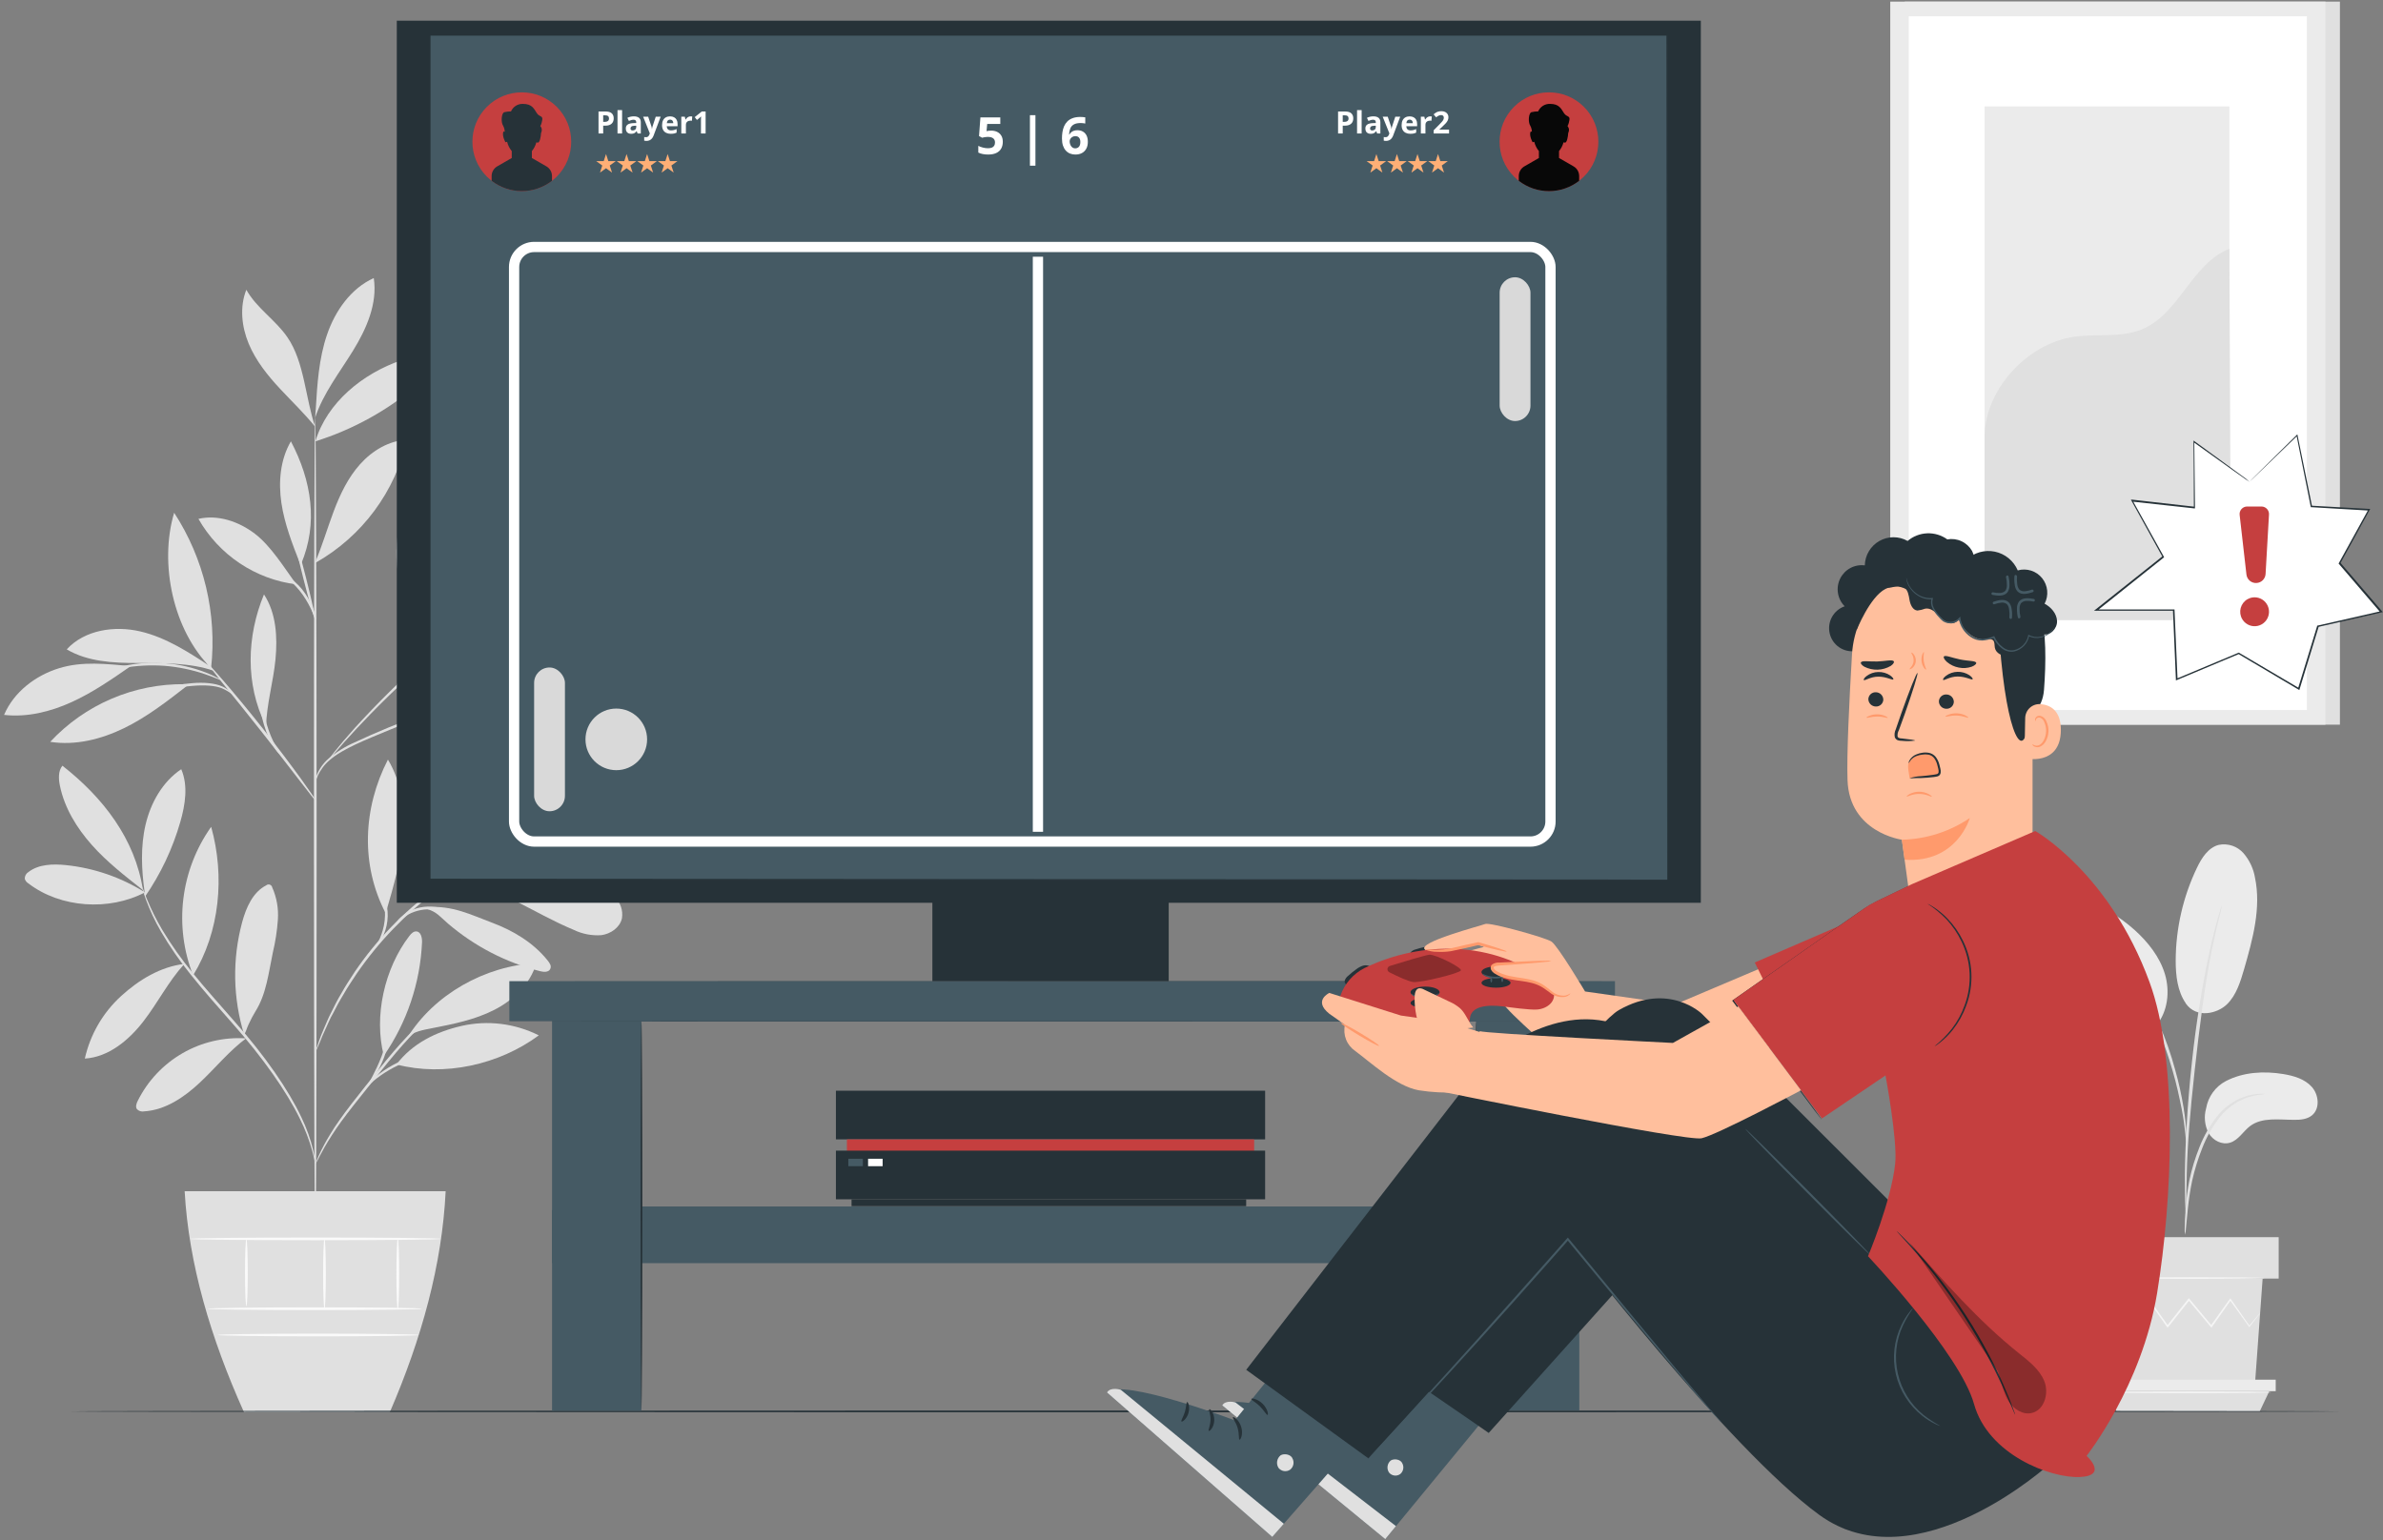 <svg width="232" height="150" viewBox="0 0 232 150" fill="none" xmlns="http://www.w3.org/2000/svg">
<rect x="0" y="0" width="232" height="150" fill="#808080" stroke="none"/>
<path d="M216.701 105.276C218.404 104.393 220.408 104.28 222.299 104.592C223.314 104.762 224.372 105.067 225.063 105.834C225.754 106.601 225.887 107.946 225.093 108.606C224.62 108.998 223.962 109.058 223.347 109.048C221.869 109.048 220.226 108.769 219.048 109.665C218.387 110.173 217.924 111.023 217.117 111.272C216.311 111.521 215.438 111.05 215.021 110.336C214.636 109.592 214.55 108.728 214.783 107.922C214.878 107.363 215.101 106.833 215.434 106.374C215.766 105.915 216.2 105.539 216.701 105.276Z" fill="#EBEBEB"/>
<path d="M212.799 97.717C213.84 99.207 215.864 98.713 216.803 97.803C217.742 96.893 218.126 95.569 218.496 94.31C219.323 91.432 220.15 88.414 219.541 85.483C219.393 84.594 219.004 83.763 218.417 83.082C218.12 82.746 217.74 82.495 217.316 82.353C216.892 82.212 216.438 82.185 216 82.275C214.978 82.544 214.346 83.547 213.887 84.503C212.536 87.321 211.829 90.406 211.817 93.534C211.817 94.988 211.982 96.522 212.809 97.717" fill="#EBEBEB"/>
<path d="M209.925 99.858C211.056 98.51 211.271 96.538 210.769 94.858C210.266 93.178 209.115 91.734 207.819 90.562C206.275 89.184 204.478 88.121 202.528 87.435C201.774 87.129 200.963 86.99 200.151 87.03C199.747 87.054 199.356 87.177 199.01 87.388C198.664 87.598 198.375 87.89 198.167 88.238C197.608 89.304 198.144 90.595 198.719 91.648C199.734 93.507 200.894 95.283 202.188 96.96C203.226 98.288 204.42 99.616 206.004 100.24C207.588 100.864 209.234 100.778 210.074 99.672" fill="#EBEBEB"/>
<path d="M212.729 120.24C212.781 120.016 212.812 119.788 212.822 119.559C212.872 119.068 212.931 118.447 213.001 117.71C213.093 116.798 213.232 115.891 213.417 114.994C213.661 113.9 213.993 112.827 214.409 111.787C214.813 110.747 215.362 109.77 216.039 108.885C216.591 108.166 217.295 107.579 218.099 107.165C218.646 106.893 219.232 106.711 219.835 106.624C220.059 106.614 220.28 106.58 220.497 106.525C220.269 106.503 220.04 106.503 219.812 106.525C219.185 106.573 218.571 106.734 218 106.999C217.152 107.4 216.409 107.994 215.828 108.732C215.122 109.631 214.553 110.628 214.138 111.694C213.713 112.748 213.381 113.838 213.146 114.951C212.97 115.859 212.85 116.777 212.786 117.7C212.726 118.487 212.703 119.124 212.693 119.562C212.68 119.789 212.692 120.016 212.729 120.24Z" fill="#E0E0E0"/>
<path d="M212.855 118.812C212.868 118.707 212.868 118.601 212.855 118.496V117.597C212.855 116.813 212.855 115.684 212.895 114.277C212.964 111.485 213.202 108.48 213.665 104.244C214.102 100.26 214.69 95.612 215.319 92.607C215.451 91.923 215.586 91.306 215.712 90.764C215.838 90.223 215.934 89.769 216.043 89.38C216.152 88.992 216.198 88.736 216.251 88.504C216.283 88.403 216.302 88.3 216.307 88.195C216.259 88.288 216.222 88.388 216.198 88.49C216.129 88.716 216.043 89.002 215.937 89.353C215.831 89.705 215.705 90.19 215.57 90.728C215.434 91.266 215.282 91.883 215.133 92.567C214.366 96.133 213.789 99.737 213.404 103.364C212.941 107.61 212.743 111.475 212.713 114.273C212.713 115.674 212.713 116.807 212.762 117.593C212.786 117.962 212.802 118.257 212.815 118.493C212.816 118.601 212.829 118.708 212.855 118.812Z" fill="#E0E0E0"/>
<path d="M212.875 111.359C212.896 111.046 212.896 110.732 212.875 110.419C212.839 109.815 212.756 108.938 212.587 107.869C212.383 106.617 212.107 105.378 211.761 104.157C211.36 102.655 210.843 101.187 210.216 99.765C209.143 97.143 207.605 94.738 205.676 92.667C205.341 92.313 204.985 91.98 204.608 91.671C204.443 91.531 204.297 91.392 204.152 91.282L203.735 90.994C203.487 90.805 203.223 90.636 202.948 90.489C202.902 90.549 204.066 91.236 205.531 92.813C207.395 94.901 208.891 97.294 209.952 99.888C210.566 101.303 211.086 102.757 211.509 104.24C211.913 105.605 212.171 106.86 212.386 107.916C212.6 108.971 212.69 109.841 212.759 110.439C212.774 110.748 212.813 111.055 212.875 111.359Z" fill="#E0E0E0"/>
<path d="M205.696 124.509L206.44 134.745H219.538L220.282 124.509H205.696Z" fill="#E0E0E0"/>
<path d="M221.843 120.475H204.43V124.509H221.843V120.475Z" fill="#E0E0E0"/>
<path d="M204.43 134.353V135.472H205.25H221.555V134.353H204.43Z" fill="#EBEBEB"/>
<path d="M206.05 137.44L205.25 135.472H220.93L219.998 137.44H206.05Z" fill="#E0E0E0"/>
<path d="M220.037 127.856C220.037 127.856 220.021 127.889 219.978 127.949L219.779 128.211L219.019 129.19L218.982 129.233L218.953 129.187L217.078 126.584H217.2L215.355 129.21L215.299 129.29L215.233 129.213L213.044 126.601H213.169L213.05 126.753L211.093 129.217L211.03 129.3L210.967 129.213L209.122 126.591H209.228L206.949 129.194L206.91 129.24L206.877 129.187L206.166 127.985C206.09 127.856 206.03 127.749 205.984 127.653C205.962 127.617 205.943 127.579 205.928 127.54C205.928 127.54 205.957 127.57 206.004 127.64L206.205 127.949L206.953 129.127H206.883L209.119 126.494L209.175 126.428L209.228 126.501L211.089 129.111H210.964C211.585 128.327 212.24 127.5 212.915 126.644C212.958 126.594 212.997 126.541 213.037 126.491L213.1 126.415L213.163 126.491L215.345 129.111H215.216L217.081 126.501L217.134 126.425L217.187 126.501C217.928 127.56 218.552 128.46 219.022 129.134H218.956L219.749 128.178L219.961 127.932C220.01 127.879 220.035 127.853 220.037 127.856Z" fill="#F5F5F5"/>
<path d="M220.464 124.456C220.464 124.502 217.18 124.539 213.133 124.539C209.085 124.539 205.805 124.502 205.805 124.456C205.805 124.409 209.085 124.373 213.133 124.373C217.18 124.373 220.464 124.396 220.464 124.456Z" fill="#F5F5F5"/>
<path d="M221.125 135.581C221.125 135.628 217.557 135.664 213.159 135.664C208.761 135.664 205.194 135.628 205.194 135.581C205.194 135.535 208.761 135.502 213.159 135.502C217.557 135.502 221.125 135.538 221.125 135.581Z" fill="#F5F5F5"/>
<path d="M227.805 0.158H185.44V70.569H227.805V0.158Z" fill="#E0E0E0"/>
<path d="M226.393 0.158H184.028V70.569H226.393V0.158Z" fill="#EBEBEB"/>
<path d="M224.59 1.586H185.833V69.141H224.59V1.586Z" fill="white"/>
<path d="M217.045 10.364H193.21V60.363H217.045V10.364Z" fill="#EBEBEB"/>
<path d="M193.21 42.671C193.157 38 197.34 33.441 201.946 32.791C204.142 32.479 206.477 32.917 208.53 32.07C212.194 30.563 213.358 25.676 217.045 24.225L217.2 60.38H193.21V42.671Z" fill="#E0E0E0"/>
<path d="M14.118 86.9C11.788 85.435 9.154 84.527 6.42 84.244C5.16 84.115 3.775 84.151 2.783 84.908C2.667 84.976 2.572 85.073 2.506 85.189C2.441 85.306 2.407 85.438 2.409 85.572C2.467 85.763 2.595 85.925 2.766 86.027C5.897 88.427 10.636 88.729 14.124 86.893" fill="#E0E0E0"/>
<path d="M13.919 86.681C12.187 85.313 10.424 83.952 8.949 82.292C7.475 80.632 6.271 78.677 5.831 76.502C5.696 75.838 5.656 75.088 6.076 74.563C10.044 77.674 13.156 81.694 13.919 86.684" fill="#E0E0E0"/>
<path d="M14.078 86.87C13.777 84.692 13.671 82.455 14.171 80.313C14.67 78.172 15.824 76.127 17.646 74.905C18.331 76.512 18.036 78.364 17.553 80.044C16.807 82.645 15.643 85.106 14.108 87.332" fill="#E0E0E0"/>
<path d="M17.963 93.859C15.606 94.148 13.549 95.396 11.79 96.996C10.018 98.613 8.785 100.739 8.258 103.085C10.573 102.939 12.534 101.302 13.956 99.466C15.378 97.63 16.366 95.612 17.924 93.895" fill="#E0E0E0"/>
<path d="M18.8 94.978C17.87 92.611 17.544 90.048 17.851 87.522C18.159 84.997 19.089 82.588 20.559 80.516C21.902 85.313 21.409 90.735 18.8 94.978Z" fill="#E0E0E0"/>
<path d="M23.942 101.116C21.787 100.979 19.639 101.483 17.767 102.563C15.895 103.643 14.38 105.253 13.414 107.192C13.281 107.454 13.165 107.786 13.341 108.019C13.431 108.107 13.543 108.173 13.664 108.209C13.786 108.244 13.914 108.25 14.038 108.224C16.115 108.092 17.953 106.837 19.471 105.409C20.989 103.982 22.312 102.335 23.988 101.093" fill="#E0E0E0"/>
<path d="M23.777 100.781C22.671 97.208 22.604 93.392 23.581 89.782C23.968 88.368 24.616 86.877 25.919 86.213C25.966 86.172 26.023 86.145 26.084 86.133C26.145 86.121 26.208 86.126 26.267 86.146C26.326 86.166 26.378 86.201 26.419 86.248C26.46 86.294 26.489 86.351 26.501 86.412C26.942 87.403 27.131 88.487 27.053 89.569C26.977 90.646 26.812 91.714 26.561 92.763C26.151 94.715 25.933 96.814 24.864 98.497C24.619 98.903 24.398 99.323 24.203 99.755C24.001 100.183 24.001 100.333 23.816 100.675" fill="#E0E0E0"/>
<path d="M37.367 102.813C36.375 98.968 37.43 94.307 39.844 91.153C40.019 90.924 40.257 90.675 40.545 90.701C40.991 90.741 41.107 91.336 41.087 91.784C40.904 95.738 39.614 99.56 37.367 102.813Z" fill="#E0E0E0"/>
<path d="M38.594 103.656C43.246 104.871 48.583 103.689 52.455 100.824C50.135 99.656 47.482 99.329 44.949 99.901C42.443 100.476 40.154 101.604 38.594 103.656Z" fill="#E0E0E0"/>
<path d="M39.632 101.093C42.238 96.83 47.237 94.045 52.214 93.789C51.639 95.821 49.975 97.401 48.097 98.354C46.219 99.307 44.129 99.725 42.059 100.127C41.256 100.286 40.154 100.459 39.632 101.09" fill="#E0E0E0"/>
<path d="M37.625 88.67C38.333 86.243 39.04 83.796 39.235 81.273C39.43 78.749 39.07 76.12 37.767 73.969C35.333 78.7 35.089 84.224 37.552 88.939" fill="#E0E0E0"/>
<path d="M45.822 84.513C48.669 79.317 54.476 75.167 60.352 74.586C58.087 80.253 51.903 84.632 45.822 84.513Z" fill="#E0E0E0"/>
<path d="M44.03 85.529C48.276 86.193 51.893 88.902 55.861 90.552C56.693 90.954 57.615 91.131 58.536 91.067C59.446 90.947 60.345 90.333 60.55 89.433C60.611 89.054 60.579 88.666 60.456 88.303C60.334 87.939 60.124 87.612 59.846 87.348C59.284 86.827 58.624 86.424 57.905 86.163C53.583 84.357 48.947 84.314 44.397 85.409" fill="#E0E0E0"/>
<path d="M41.573 88.52C42.535 88.796 42.863 89.294 43.623 89.945C46.218 92.162 49.288 93.748 52.594 94.576C52.925 94.662 53.388 94.695 53.556 94.383C53.725 94.071 53.517 93.786 53.325 93.543C51.946 91.81 49.979 90.625 47.909 89.852C45.839 89.078 44.046 88.145 41.573 88.344" fill="#E0E0E0"/>
<path d="M38.802 70.463C40.543 72.074 42.6 73.302 44.841 74.068C47.083 74.833 49.459 75.12 51.817 74.908C52.034 74.913 52.244 74.837 52.409 74.696C52.74 74.337 52.346 73.786 51.963 73.487C48.137 70.499 43.501 69.248 38.802 70.463Z" fill="#E0E0E0"/>
<path d="M42.089 69.254C44.393 67.551 47.066 66.42 49.889 65.953C52.712 65.485 55.605 65.695 58.331 66.565C56.284 68.587 53.447 69.676 50.59 69.975C47.736 70.236 44.859 69.992 42.089 69.254Z" fill="#E0E0E0"/>
<path d="M40.783 60.958C40.406 57.123 40.651 54.095 40.386 50.241C40.363 49.935 40.297 49.577 40.012 49.454C39.612 49.298 39.278 49.786 39.149 50.201C38.593 51.986 38.451 53.876 38.733 55.725C39.015 57.574 39.714 59.334 40.776 60.871" fill="#E0E0E0"/>
<path d="M40.508 61.376C43.097 59.766 45.038 57.667 46.834 55.201C48.084 53.484 49.149 51.426 48.854 49.318C47.099 49.285 45.432 50.257 44.291 51.595C43.15 52.933 42.469 54.606 41.977 56.296C41.484 57.986 41.117 59.716 40.522 61.376" fill="#E0E0E0"/>
<path d="M46.725 59.646C52.421 57.526 57.694 54.402 62.296 50.42C60.434 49.666 58.305 50.118 56.446 50.871C52.197 52.591 48.725 55.5 46.642 59.596" fill="#E0E0E0"/>
<path d="M42.254 63.477C45.131 63.793 48.051 63.999 50.901 63.521C53.752 63.043 56.354 61.937 58.973 60.828C59.202 60.763 59.398 60.614 59.522 60.41C59.563 60.288 59.566 60.156 59.531 60.032C59.496 59.909 59.425 59.798 59.327 59.716C59.125 59.553 58.888 59.44 58.635 59.384C55.788 58.584 52.717 58.959 49.913 59.905C47.244 60.823 44.677 62.017 42.254 63.468" fill="#E0E0E0"/>
<path d="M25.843 70.592C23.882 66.608 24.008 61.98 25.701 57.883C26.895 59.709 27.024 62.033 26.822 64.191C26.62 66.349 25.946 68.597 25.903 70.778" fill="#E0E0E0"/>
<path d="M18.006 66.625C15.551 66.593 13.117 67.076 10.858 68.043C8.599 69.01 6.566 70.439 4.889 72.239C7.333 72.624 9.849 71.99 12.071 70.911C14.293 69.832 16.27 68.291 18.228 66.774" fill="#E0E0E0"/>
<path d="M12.742 64.859C10.345 64.663 8.04 64.364 5.739 65.075C3.437 65.785 1.338 67.398 0.398 69.616C2.64 69.872 4.912 69.308 6.965 68.374C9.019 67.442 10.887 66.144 12.742 64.859Z" fill="#E0E0E0"/>
<path d="M20.539 64.938C18.383 63.521 16.171 62.076 13.662 61.489C11.152 60.901 8.245 61.336 6.496 63.235C8.526 64.434 10.993 64.563 13.347 64.563C15.702 64.563 18.588 64.533 20.807 65.323" fill="#E0E0E0"/>
<path d="M20.553 65.055C16.869 61.422 15.47 54.895 16.955 49.932C19.863 54.402 21.134 59.747 20.553 65.055Z" fill="#E0E0E0"/>
<path d="M30.681 54.763C31.375 53.139 31.865 51.443 32.49 49.782C33.115 48.123 33.888 46.506 35.066 45.194C36.243 43.883 37.87 42.907 39.625 42.82C39.058 45.321 37.977 47.675 36.453 49.733C34.929 51.79 32.995 53.507 30.773 54.772" fill="#E0E0E0"/>
<path d="M28.849 56.907C27.698 55.317 26.372 53.162 24.812 51.974C23.251 50.785 21.224 50.088 19.319 50.526C20.305 52.26 21.679 53.74 23.333 54.847C24.987 55.955 26.876 56.66 28.849 56.907Z" fill="#E0E0E0"/>
<path d="M29.216 54.895C28.462 52.973 27.702 51.027 27.397 48.986C27.093 46.944 27.278 44.759 28.32 42.976C30.34 46.814 30.992 50.944 29.312 54.928" fill="#E0E0E0"/>
<path d="M30.704 42.977C31.848 39.172 35.333 36.37 39.067 35.085C39.53 34.894 40.033 34.819 40.532 34.866C40.78 34.893 41.015 34.994 41.207 35.154C41.399 35.315 41.54 35.529 41.613 35.769C41.748 36.416 41.216 36.997 40.713 37.429C37.785 39.939 34.38 41.827 30.704 42.977Z" fill="#E0E0E0"/>
<path d="M30.74 39.866C30.886 37.412 31.041 34.922 31.835 32.598C32.629 30.274 34.15 28.093 36.388 27.077C36.769 29.554 35.681 32.02 34.368 34.152C33.055 36.283 31.471 38.295 30.681 40.676" fill="#E0E0E0"/>
<path d="M30.681 41.552C29.735 38.78 29.636 35.244 27.983 32.844C26.829 31.154 24.977 30.005 23.982 28.216C23.32 29.876 23.522 31.811 24.213 33.468C24.904 35.125 26.048 36.556 27.272 37.867C28.495 39.178 29.543 40.164 30.681 41.552Z" fill="#E0E0E0"/>
<path d="M30.704 123.211C30.631 123.211 30.565 104.712 30.562 81.9C30.558 59.088 30.611 40.586 30.684 40.586C30.757 40.586 30.823 59.082 30.826 81.9C30.83 104.718 30.773 123.211 30.704 123.211Z" fill="#E0E0E0"/>
<path d="M46.801 67.803C46.578 67.911 46.345 67.998 46.106 68.062L44.202 68.726C42.595 69.274 40.386 70.054 37.989 71.05C35.591 72.046 33.379 72.903 32.103 74.012C31.595 74.438 31.191 74.975 30.922 75.582C30.74 76.017 30.707 76.283 30.681 76.276C30.67 76.212 30.67 76.147 30.681 76.084C30.708 75.9 30.753 75.72 30.817 75.546C31.059 74.906 31.456 74.335 31.971 73.886C32.739 73.233 33.599 72.698 34.523 72.295C35.545 71.814 36.676 71.316 37.88 70.821C40.283 69.825 42.509 69.062 44.132 68.557C44.946 68.302 45.607 68.115 46.067 67.989C46.304 67.902 46.55 67.84 46.801 67.803Z" fill="#E0E0E0"/>
<path d="M52.078 54.789C52.02 54.864 51.955 54.933 51.883 54.995L51.291 55.553L49.086 57.568L41.738 64.135C38.871 66.688 36.395 69.145 34.672 71.004C33.812 71.927 33.138 72.687 32.688 73.222L32.152 73.833C32.096 73.909 32.029 73.977 31.954 74.035C31.996 73.95 32.05 73.871 32.113 73.799C32.225 73.65 32.387 73.427 32.609 73.155C33.045 72.601 33.703 71.827 34.55 70.878C36.767 68.445 39.112 66.133 41.573 63.949C44.45 61.392 47.069 59.098 48.97 57.442L51.232 55.493L51.857 54.972C51.922 54.901 51.997 54.84 52.078 54.789Z" fill="#E0E0E0"/>
<path d="M38.64 66.738C38.564 66.704 39.166 65.317 39.761 63.56C40.356 61.804 40.647 60.324 40.723 60.337C40.799 60.35 40.624 61.867 40.012 63.657C39.757 64.413 39.46 65.154 39.123 65.878C39.005 66.187 38.842 66.476 38.64 66.738Z" fill="#E0E0E0"/>
<path d="M30.704 77.936C30.541 77.778 30.392 77.604 30.261 77.418L29.13 75.964C28.181 74.729 26.865 73.026 25.39 71.16C23.916 69.294 22.563 67.624 21.581 66.416L20.453 64.978C20.301 64.809 20.167 64.624 20.053 64.427C20.226 64.573 20.385 64.734 20.529 64.908C20.827 65.24 21.244 65.702 21.753 66.293C22.771 67.471 24.15 69.128 25.628 70.994C27.106 72.86 28.393 74.586 29.309 75.848C29.765 76.482 30.129 76.996 30.373 77.358C30.504 77.538 30.615 77.732 30.704 77.936Z" fill="#E0E0E0"/>
<path d="M27.186 73.384C27.143 73.431 26.194 72.309 25.708 70.606C25.431 69.699 25.319 68.75 25.377 67.803H25.493C25.44 68.016 25.403 68.135 25.38 68.135C25.357 68.135 25.36 68.013 25.38 67.803H25.499C25.557 68.727 25.714 69.64 25.969 70.529C26.442 72.179 27.259 73.328 27.186 73.384Z" fill="#E0E0E0"/>
<path d="M22.629 67.627C22.311 67.383 21.965 67.179 21.598 67.02C20.906 66.751 19.871 66.688 18.731 66.791C17.757 66.866 16.791 67.023 15.844 67.259C15.456 67.382 15.059 67.478 14.657 67.544C15.011 67.334 15.394 67.176 15.794 67.076C16.743 66.783 17.721 66.599 18.711 66.525C19.861 66.426 20.956 66.525 21.667 66.857C22.378 67.189 22.652 67.621 22.629 67.627Z" fill="#E0E0E0"/>
<path d="M21.551 66.233C21.528 66.276 20.949 65.991 19.967 65.655C18.691 65.22 17.366 64.946 16.022 64.839C14.677 64.742 13.324 64.811 11.995 65.044C10.976 65.227 10.342 65.42 10.342 65.376C10.472 65.297 10.614 65.236 10.761 65.197C11.152 65.061 11.551 64.951 11.955 64.865C14.649 64.273 17.457 64.489 20.03 65.486C20.417 65.632 20.794 65.804 21.158 66.001C21.299 66.059 21.431 66.137 21.551 66.233Z" fill="#E0E0E0"/>
<path d="M30.681 60.337C30.611 60.337 30.096 58.551 29.527 56.313C28.958 54.075 28.561 52.239 28.634 52.223C28.707 52.206 29.219 54.005 29.788 56.246C30.357 58.487 30.754 60.317 30.681 60.337Z" fill="#E0E0E0"/>
<path d="M30.757 60.337C30.678 60.36 30.344 59.158 29.477 57.926C28.611 56.695 27.556 56.037 27.596 55.978C27.864 56.042 28.113 56.17 28.32 56.353C28.856 56.744 29.321 57.225 29.695 57.774C30.595 59.052 30.82 60.33 30.757 60.337Z" fill="#E0E0E0"/>
<path d="M30.704 113.351C30.674 113.351 30.621 112.906 30.413 112.119C30.108 111.014 29.696 109.942 29.183 108.918C27.91 106.305 25.592 102.995 22.649 99.679C21.191 98.019 19.776 96.428 18.575 94.915C17.499 93.585 16.525 92.176 15.662 90.698C15.084 89.699 14.593 88.651 14.194 87.567C14.058 87.182 13.959 86.88 13.903 86.671C13.868 86.563 13.842 86.452 13.827 86.339C13.853 86.339 13.986 86.761 14.29 87.518C14.725 88.579 15.237 89.607 15.824 90.592C16.704 92.048 17.688 93.438 18.767 94.752C19.974 96.246 21.389 97.816 22.851 99.493C25.8 102.813 28.112 106.169 29.352 108.825C29.856 109.866 30.245 110.959 30.512 112.086C30.584 112.391 30.639 112.7 30.678 113.012C30.7 113.123 30.709 113.237 30.704 113.351Z" fill="#E0E0E0"/>
<path d="M45.253 96.85C45.008 97.01 44.753 97.154 44.49 97.282C43.797 97.676 43.134 98.12 42.506 98.61C41.579 99.335 40.71 100.13 39.907 100.99C38.997 101.956 38.058 103.078 37.099 104.28C35.181 106.697 33.389 108.832 32.318 110.535C31.772 111.382 31.375 112.096 31.117 112.597C30.994 112.863 30.854 113.12 30.697 113.367C30.709 113.291 30.732 113.217 30.767 113.148C30.823 113.012 30.902 112.816 31.025 112.55C31.359 111.822 31.738 111.116 32.159 110.436C33.201 108.689 34.98 106.525 36.891 104.128C37.853 102.922 38.802 101.804 39.731 100.831C40.55 99.971 41.441 99.182 42.393 98.474C43.035 97.996 43.718 97.576 44.433 97.219C44.688 97.093 44.893 97.013 45.029 96.953C45.099 96.909 45.174 96.874 45.253 96.85Z" fill="#E0E0E0"/>
<path d="M45.535 102.212C45.003 102.327 44.464 102.405 43.921 102.444C42.626 102.581 41.346 102.836 40.098 103.208C38.865 103.612 37.708 104.221 36.676 105.011C35.889 105.622 35.515 106.13 35.479 106.1C35.537 105.962 35.618 105.836 35.72 105.728C35.97 105.413 36.25 105.124 36.557 104.865C37.579 104.011 38.754 103.362 40.019 102.952C41.283 102.574 42.587 102.343 43.904 102.265C44.445 102.196 44.991 102.178 45.535 102.212Z" fill="#E0E0E0"/>
<path d="M35.952 105.499C35.866 105.452 36.593 104.337 37.155 102.843C37.718 101.349 37.817 100.004 37.903 100.021C37.944 100.309 37.935 100.602 37.876 100.887C37.798 101.585 37.64 102.271 37.407 102.932C37.163 103.59 36.849 104.218 36.471 104.808C36.337 105.066 36.162 105.299 35.952 105.499Z" fill="#E0E0E0"/>
<path d="M49.959 82.481C49.88 82.539 49.793 82.586 49.701 82.621L48.944 82.953C48.613 83.095 48.209 83.285 47.757 83.517C47.303 83.749 46.764 83.995 46.216 84.33L45.339 84.832C45.032 85.008 44.731 85.217 44.41 85.416C43.749 85.811 43.114 86.299 42.426 86.794C39.459 89.016 36.87 91.707 34.761 94.762C34.292 95.476 33.829 96.143 33.459 96.807C33.267 97.139 33.072 97.444 32.906 97.757L32.437 98.656C32.106 99.224 31.901 99.765 31.68 100.23C31.458 100.695 31.289 101.103 31.16 101.442L30.83 102.212C30.796 102.305 30.753 102.394 30.701 102.478C30.713 102.38 30.739 102.285 30.777 102.195L31.048 101.405C31.167 101.073 31.319 100.642 31.531 100.17C31.742 99.699 31.951 99.148 32.255 98.573L32.711 97.66C32.873 97.328 33.068 97.029 33.254 96.694C33.62 96.03 34.077 95.343 34.546 94.622C36.651 91.529 39.265 88.819 42.277 86.608C42.978 86.113 43.636 85.629 44.294 85.24C44.625 85.041 44.926 84.835 45.237 84.662L46.13 84.174C46.692 83.842 47.231 83.617 47.697 83.391C48.163 83.165 48.57 82.996 48.907 82.866L49.684 82.567C49.773 82.53 49.865 82.501 49.959 82.481Z" fill="#E0E0E0"/>
<path d="M38.445 90.227C38.554 89.853 38.776 89.522 39.08 89.281C39.787 88.658 40.689 88.306 41.629 88.285C42.55 88.282 43.462 88.461 44.314 88.812C44.675 88.926 45.017 89.093 45.329 89.307C44.962 89.234 44.601 89.129 44.252 88.992C43.411 88.701 42.528 88.553 41.639 88.553C40.757 88.571 39.903 88.871 39.202 89.41C38.932 89.665 38.679 89.938 38.445 90.227Z" fill="#E0E0E0"/>
<path d="M36.725 92.01C36.653 91.97 37.301 91.014 37.45 89.646C37.598 88.278 37.208 87.199 37.288 87.176C37.442 87.376 37.545 87.612 37.585 87.863C37.899 89.055 37.752 90.321 37.175 91.409C36.95 91.817 36.752 92.029 36.725 92.01Z" fill="#E0E0E0"/>
<path d="M17.977 116C18.373 123.068 20.496 130.276 23.757 137.527H37.949C41.06 130.329 43.038 123.151 43.388 116H17.977Z" fill="#E0E0E0"/>
<path d="M41.087 127.444C41.087 127.517 36.415 127.577 30.654 127.577C24.894 127.577 20.219 127.517 20.219 127.444C20.219 127.371 24.888 127.308 30.654 127.308C36.421 127.308 41.087 127.364 41.087 127.444Z" fill="#FAFAFA"/>
<path d="M40.77 130C40.77 130.073 36.392 130.133 30.988 130.133C25.585 130.133 21.204 130.073 21.204 130C21.204 129.927 25.585 129.868 30.988 129.868C36.392 129.868 40.77 129.927 40.77 130Z" fill="#FAFAFA"/>
<path d="M23.988 120.641C24.061 120.641 24.12 122.112 24.12 123.925C24.12 125.737 24.061 127.205 23.988 127.205C23.915 127.205 23.853 125.737 23.853 123.925C23.853 122.112 23.915 120.641 23.988 120.641Z" fill="#FAFAFA"/>
<path d="M31.59 120.641C31.663 120.641 31.723 122.162 31.723 124.041C31.723 125.92 31.663 127.441 31.59 127.441C31.517 127.441 31.458 125.917 31.458 124.041C31.458 122.165 31.517 120.641 31.59 120.641Z" fill="#FAFAFA"/>
<path d="M38.729 120.585C38.802 120.585 38.862 122.135 38.862 124.051C38.862 125.967 38.802 127.517 38.729 127.517C38.657 127.517 38.594 125.967 38.594 124.051C38.594 122.135 38.657 120.585 38.729 120.585Z" fill="#FAFAFA"/>
<path d="M42.939 120.641C42.939 120.714 37.459 120.774 30.704 120.774C23.948 120.774 18.469 120.714 18.469 120.641C18.469 120.568 23.948 120.508 30.704 120.508C37.459 120.508 42.939 120.568 42.939 120.641Z" fill="#FAFAFA"/>
<path d="M227.841 137.441C227.841 137.487 178.353 137.527 117.325 137.527C56.298 137.527 6.803 137.487 6.803 137.441C6.803 137.394 56.278 137.354 117.325 137.354C178.373 137.354 227.841 137.404 227.841 137.441Z" fill="#263238"/>
<path d="M53.745 97.703V123.008H153.752V97.703H53.745ZM143.713 117.484H62.448V99.48H143.713V117.484Z" fill="#455A64"/>
<path d="M157.227 95.545H49.588V99.443H157.227V95.545Z" fill="#455A64"/>
<path d="M157.227 99.46C157.227 99.46 133.131 99.476 103.411 99.476C73.691 99.476 49.588 99.476 49.588 99.46C49.588 99.443 73.681 99.46 103.411 99.46C133.141 99.46 157.227 99.453 157.227 99.46Z" fill="#263238"/>
<path d="M157.227 95.572C157.227 95.572 133.131 95.572 103.411 95.572C73.691 95.572 49.588 95.572 49.588 95.572C49.588 95.572 73.681 95.555 103.411 95.555C133.141 95.555 157.227 95.552 157.227 95.572Z" fill="#263238"/>
<path d="M62.431 117.836H53.745V137.384H62.431V117.836Z" fill="#455A64"/>
<path d="M153.755 117.481H143.676V137.354H153.755V117.481Z" fill="#455A64"/>
<path d="M143.676 137.025C143.627 137.025 143.587 128.603 143.587 118.214C143.587 107.826 143.627 99.403 143.676 99.403C143.726 99.403 143.762 107.823 143.762 118.214C143.762 128.606 143.723 137.025 143.676 137.025Z" fill="#263238"/>
<path d="M62.448 137.384C62.402 137.384 62.362 128.898 62.362 118.43C62.362 107.962 62.402 99.48 62.448 99.48C62.494 99.48 62.537 107.962 62.537 118.43C62.537 128.898 62.481 137.384 62.448 137.384Z" fill="#263238"/>
<path d="M123.168 106.213H81.382V110.95H123.168V106.213Z" fill="#263238"/>
<path d="M122.1 110.954H82.453V112.375H122.1V110.954Z" fill="#C53F3F"/>
<path d="M123.168 112.049H81.382V116.787H123.168V112.049Z" fill="#263238"/>
<path d="M121.323 116.79H82.903V117.457H121.323V116.79Z" fill="#263238"/>
<path d="M84.004 112.839H82.589V113.563H84.004V112.839Z" fill="#455A64"/>
<path d="M85.929 112.839H84.513V113.563H85.929V112.839Z" fill="white"/>
<path d="M165.586 2.014H38.63V87.913H165.586V2.014Z" fill="#263238"/>
<path d="M113.781 85.665H90.773V95.549H113.781V85.665Z" fill="#263238"/>
<path d="M41.831 85.665L162.323 85.665V3.402L41.831 3.402L41.831 85.665Z" fill="#455A64"/>
<path d="M162.309 85.665C162.309 85.097 162.283 53.488 162.24 3.402L162.309 3.472H41.828L41.914 3.386C41.914 32.731 41.914 60.619 41.914 85.649L41.837 85.569L162.326 85.649L41.837 85.728H41.758V85.649C41.758 60.619 41.758 32.731 41.758 3.386V3.299H41.854L162.309 3.333H162.379V3.402C162.349 53.488 162.309 85.097 162.309 85.665Z" fill="#263238"/>
<path d="M218.999 46.927L223.638 42.396L225.033 49.315L230.652 49.636L227.781 54.849L231.832 59.577L225.665 60.984L223.803 67.087L217.957 63.624L211.913 66.157L211.622 59.411L204.082 59.424L210.593 54.235L207.568 48.767L213.635 49.444L213.586 43.026L218.999 46.927Z" fill="white"/>
<path d="M218.999 46.927C218.999 46.927 218.876 46.848 218.642 46.682L217.59 45.938L213.563 43.06L213.629 43.026C213.649 44.809 213.668 46.977 213.695 49.444V49.507H213.632L207.561 48.843L207.627 48.743L210.663 54.208L210.692 54.265L210.643 54.301L204.135 59.497L204.086 59.351H211.625H211.704V59.431C211.8 61.582 211.896 63.859 211.999 66.177L211.88 66.1L216.178 64.298L217.924 63.567L217.964 63.551L218 63.574L223.846 67.02L223.721 67.067C224.358 64.984 224.979 62.951 225.586 60.968V60.921H225.632L231.799 59.517L231.756 59.643L227.709 54.915L227.676 54.876L227.702 54.832L230.575 49.62L230.632 49.719L225.01 49.388H224.964V49.344C224.422 46.617 223.962 44.309 223.585 42.419L223.651 42.439L220.193 45.772L219.3 46.632C219.101 46.825 218.999 46.914 218.999 46.914C218.999 46.914 219.098 46.808 219.296 46.609C219.495 46.41 219.796 46.117 220.183 45.732L223.608 42.352L223.661 42.299L223.678 42.372C224.061 44.26 224.532 46.567 225.09 49.291L225.037 49.245L230.658 49.557H230.757L230.704 49.65L227.841 54.869V54.786L231.895 59.507L231.981 59.606L231.852 59.636L225.688 61.051L225.748 60.994C225.143 62.986 224.521 65.011 223.886 67.093L223.856 67.196L223.764 67.143C221.852 66.014 219.904 64.86 217.918 63.68H217.994L216.248 64.41L211.949 66.213L211.837 66.26V66.137C211.737 63.813 211.638 61.545 211.549 59.391L211.632 59.474H204.092H203.861L204.043 59.331C206.334 57.508 208.527 55.762 210.56 54.148L210.54 54.241L207.518 48.77L207.455 48.657H207.584L213.652 49.344L213.589 49.401C213.589 46.934 213.563 44.753 213.553 42.983V42.9L213.619 42.947L217.607 45.852L218.652 46.615L218.999 46.927Z" fill="#263238"/>
<path d="M220.9 50.118L220.569 55.891C220.556 56.12 220.46 56.335 220.299 56.498C220.138 56.66 219.924 56.757 219.697 56.771C219.457 56.789 219.219 56.713 219.034 56.559C218.85 56.404 218.731 56.184 218.705 55.944L218.043 50.141C218.031 50.038 218.042 49.933 218.073 49.834C218.105 49.735 218.157 49.644 218.227 49.566C218.296 49.489 218.381 49.428 218.476 49.386C218.571 49.344 218.674 49.323 218.777 49.324H220.183C220.283 49.326 220.381 49.349 220.472 49.39C220.563 49.432 220.645 49.492 220.712 49.566C220.779 49.64 220.83 49.727 220.863 49.822C220.895 49.917 220.908 50.018 220.9 50.118Z" fill="#C53F3F"/>
<path d="M218.172 60.025C218.261 60.288 218.426 60.52 218.645 60.689C218.865 60.859 219.13 60.959 219.406 60.978C219.683 60.997 219.958 60.933 220.199 60.794C220.439 60.655 220.633 60.448 220.756 60.199C220.879 59.95 220.926 59.67 220.891 59.394C220.855 59.118 220.739 58.859 220.557 58.649C220.375 58.439 220.135 58.288 219.868 58.215C219.601 58.142 219.318 58.15 219.055 58.239C218.88 58.297 218.718 58.39 218.579 58.512C218.44 58.634 218.326 58.782 218.244 58.948C218.162 59.114 218.114 59.294 218.101 59.479C218.089 59.664 218.113 59.849 218.172 60.025Z" fill="#C53F3F"/>
<path d="M133.445 94.144C133.339 94.072 133.218 94.025 133.091 94.005C132.964 93.986 132.834 93.995 132.711 94.031C132.466 94.109 132.236 94.231 132.033 94.39C131.755 94.59 131.489 94.806 131.237 95.037C131.095 95.148 130.988 95.297 130.926 95.466C130.899 95.551 130.905 95.643 130.943 95.724C130.981 95.805 131.048 95.868 131.131 95.901C131.263 95.916 131.396 95.879 131.501 95.798C132.201 95.377 132.859 94.889 133.465 94.34" fill="#263238"/>
<path d="M140.198 92.561C140.131 92.45 140.04 92.356 139.933 92.285C139.825 92.214 139.703 92.167 139.576 92.149C139.321 92.118 139.062 92.134 138.812 92.196C138.476 92.259 138.145 92.345 137.82 92.451C137.646 92.492 137.486 92.582 137.36 92.71C137.3 92.775 137.266 92.861 137.266 92.951C137.266 93.04 137.3 93.126 137.36 93.192C137.417 93.226 137.479 93.249 137.545 93.26C137.61 93.27 137.677 93.267 137.741 93.251C138.551 93.162 139.351 92.992 140.128 92.743" fill="#263238"/>
<path d="M154.327 96.551L163.106 97.803L174.809 92.843L177.249 100.024L163.705 105.3L149.946 100.771L154.327 96.551Z" fill="#FFBF9D"/>
<path d="M171.829 95.735L170.837 93.726C170.837 93.726 184.232 87.943 184.041 88.006C183.849 88.069 172.772 96.492 172.772 96.492L171.829 95.735Z" fill="#C53F3F"/>
<path d="M154.327 96.568C154.327 96.568 151.665 92.093 151.043 91.688C150.422 91.283 145.039 89.799 144.602 89.975C144.166 90.15 137.929 91.771 138.72 92.465C139.51 93.158 143.855 91.97 143.855 91.97L144.473 92.216C144.473 92.216 140.71 93.145 139.946 93.68C139.242 94.171 139.569 95.057 140.277 94.928C140.985 94.799 144.228 93.872 144.437 93.995C144.645 94.118 140.909 95.194 140.518 95.469C139.996 95.844 140.022 96.83 140.713 96.724C141.12 96.661 144.629 95.433 144.629 95.433C144.629 95.433 141.877 96.761 141.636 97.043C141.239 97.488 141.636 98.079 142.235 97.893C142.651 97.763 144.579 96.631 145.134 96.462C145.134 96.462 145.677 96.558 146.246 97.594C146.814 98.63 152.022 103.072 152.022 103.072L154.327 96.568Z" fill="#FFBF9D"/>
<path d="M151.182 96.322C151.035 95.982 150.8 95.688 150.501 95.469C145.412 91.654 138.501 91.528 132.824 94.277C131.741 94.832 130.913 95.782 130.509 96.933C130.152 98.025 130.569 99.367 131.683 99.098L138.832 102.325C138.999 102.376 139.171 102.412 139.345 102.431C141.302 102.707 142.962 101.176 143.104 99.194C143.197 97.969 144.794 97.813 146.331 98.005C147.069 98.099 148.897 98.358 149.638 98.308C150.604 98.245 151.665 97.491 151.182 96.322Z" fill="#C53F3F"/>
<path d="M145.647 96.18C146.429 96.18 147.062 95.97 147.062 95.711C147.062 95.453 146.429 95.243 145.647 95.243C144.865 95.243 144.232 95.453 144.232 95.711C144.232 95.97 144.865 96.18 145.647 96.18Z" fill="#263238"/>
<path d="M145.647 95.207C146.429 95.207 147.062 94.962 147.062 94.659C147.062 94.356 146.429 94.111 145.647 94.111C144.865 94.111 144.232 94.356 144.232 94.659C144.232 94.962 144.865 95.207 145.647 95.207Z" fill="#263238"/>
<path d="M146.292 95.768L145.194 95.738V94.696L146.292 94.725V95.768Z" fill="#263238"/>
<path d="M147.042 94.745C147.042 94.762 146.94 94.891 146.712 95.017C146.396 95.18 146.048 95.271 145.693 95.283C145.338 95.303 144.982 95.236 144.658 95.087C144.41 94.964 144.295 94.835 144.308 94.822C144.321 94.808 144.463 94.888 144.705 94.974C145.024 95.082 145.36 95.128 145.697 95.111C146.03 95.096 146.36 95.027 146.672 94.908C146.887 94.815 147.023 94.722 147.042 94.745Z" fill="#455A64"/>
<path d="M145.184 95.672C145.138 95.672 145.098 95.569 145.098 95.436C145.098 95.303 145.138 95.204 145.184 95.204C145.23 95.204 145.27 95.306 145.27 95.436C145.27 95.565 145.234 95.672 145.184 95.672Z" fill="#455A64"/>
<path d="M146.252 95.632C146.203 95.632 146.166 95.529 146.166 95.399C146.166 95.27 146.203 95.164 146.252 95.164C146.302 95.164 146.338 95.27 146.338 95.399C146.338 95.529 146.298 95.632 146.252 95.632Z" fill="#455A64"/>
<path d="M140.155 97.674C140.155 97.933 139.523 98.145 138.739 98.145C137.956 98.145 137.324 97.933 137.324 97.674C137.324 97.415 137.956 97.205 138.739 97.205C139.523 97.205 140.155 97.415 140.155 97.674Z" fill="#263238"/>
<path d="M140.155 96.621C140.155 96.923 139.523 97.169 138.739 97.169C137.956 97.169 137.324 96.923 137.324 96.621C137.324 96.319 137.956 96.073 138.739 96.073C139.523 96.073 140.155 96.319 140.155 96.621Z" fill="#263238"/>
<path d="M139.378 97.733L138.28 97.703V96.658L139.378 96.688V97.733Z" fill="#263238"/>
<path d="M140.125 96.707C140.125 96.724 140.026 96.853 139.794 96.983C139.477 97.143 139.13 97.232 138.776 97.245C138.419 97.265 138.063 97.198 137.737 97.049C137.493 96.93 137.377 96.8 137.39 96.784C137.404 96.767 137.542 96.853 137.784 96.936C138.103 97.044 138.44 97.09 138.776 97.073C139.115 97.061 139.451 96.993 139.768 96.87C139.882 96.807 140.002 96.752 140.125 96.707Z" fill="#455A64"/>
<path d="M138.27 97.637C138.224 97.637 138.184 97.531 138.184 97.401C138.184 97.272 138.224 97.165 138.27 97.165C138.316 97.165 138.356 97.272 138.356 97.401C138.356 97.531 138.319 97.637 138.27 97.637Z" fill="#455A64"/>
<path d="M139.335 97.597C139.288 97.597 139.249 97.491 139.249 97.362C139.249 97.232 139.288 97.126 139.335 97.126C139.381 97.126 139.421 97.232 139.421 97.362C139.421 97.491 139.384 97.597 139.335 97.597Z" fill="#455A64"/>
<path d="M152.885 96.737C152.528 97.132 151.893 97.096 151.414 96.86C150.934 96.624 150.561 96.236 150.091 95.967C148.729 95.167 146.89 95.539 145.568 94.669C145.383 94.549 145.194 94.337 145.273 94.134C145.353 93.932 145.604 93.902 145.796 93.889L151.02 93.58" fill="#FFBF9D"/>
<path d="M151.034 93.58C150.846 93.543 150.655 93.534 150.465 93.553C150.101 93.553 149.572 93.573 148.921 93.6L146.636 93.703L145.974 93.736C145.703 93.709 145.433 93.79 145.22 93.962C145.165 94.031 145.131 94.114 145.124 94.203C145.116 94.291 145.135 94.379 145.177 94.457C145.247 94.584 145.347 94.692 145.468 94.772C145.684 94.915 145.914 95.033 146.156 95.124C147.148 95.479 148.101 95.479 148.921 95.672C149.309 95.748 149.683 95.882 150.032 96.07C150.362 96.253 150.627 96.482 150.901 96.668C151.108 96.841 151.351 96.966 151.611 97.035C151.872 97.104 152.144 97.114 152.409 97.066C152.789 96.96 152.899 96.734 152.885 96.734C152.733 96.836 152.564 96.909 152.386 96.95C152.14 96.972 151.891 96.944 151.657 96.865C151.422 96.786 151.207 96.659 151.024 96.492C150.766 96.302 150.498 96.06 150.157 95.851C149.791 95.641 149.395 95.489 148.983 95.399C148.13 95.187 147.161 95.174 146.262 94.838C146.043 94.758 145.833 94.653 145.637 94.526C145.459 94.403 145.359 94.224 145.445 94.148C145.531 94.071 145.776 94.031 145.991 94.018L146.652 93.975L148.934 93.806C149.595 93.756 150.108 93.706 150.471 93.666C150.662 93.662 150.851 93.633 151.034 93.58Z" fill="#FF9A6C"/>
<path d="M138.733 92.465C139.108 92.617 139.509 92.693 139.913 92.687C140.355 92.711 140.798 92.692 141.236 92.63C141.715 92.538 142.228 92.418 142.787 92.299L143.954 92.026H143.881C145.488 92.455 146.662 92.724 146.682 92.657C146.702 92.591 145.558 92.216 143.954 91.751H143.924H143.885L142.724 92.006L141.193 92.365C140.775 92.435 140.353 92.474 139.93 92.481C139.192 92.484 138.739 92.418 138.733 92.465Z" fill="#FF9A6C"/>
<path d="M188.346 85.067C188.321 85.088 188.293 85.104 188.263 85.117L188.009 85.25L187.017 85.751L183.416 87.558C182.575 87.943 181.774 88.411 181.025 88.955L178.413 90.794L172.415 94.994L168.777 97.528L168.794 97.408L174.941 105.688C175.695 106.714 176.3 107.537 176.723 108.118C176.925 108.394 177.08 108.613 177.196 108.782L177.315 108.955C177.341 108.995 177.355 109.015 177.351 109.015C177.348 109.015 177.335 109.015 177.302 108.962L177.173 108.799L176.677 108.161L174.875 105.751L168.691 97.507L168.638 97.438L168.711 97.388L172.332 94.855L178.337 90.662L180.962 88.839C181.719 88.294 182.529 87.828 183.379 87.448L187.017 85.688L188.009 85.22L188.267 85.101C188.292 85.087 188.319 85.076 188.346 85.067Z" fill="#263238"/>
<g opacity="0.3">
<path d="M135.32 94.061C135.255 94.079 135.197 94.117 135.154 94.169C135.11 94.221 135.084 94.286 135.078 94.353C135.072 94.421 135.088 94.489 135.121 94.548C135.155 94.606 135.206 94.653 135.267 94.682C136.018 95.061 137.142 95.592 137.615 95.632C138.353 95.701 142.129 94.778 142.228 94.496C142.327 94.214 139.731 92.913 139.153 92.972C138.736 93.016 136.517 93.69 135.32 94.061Z" fill="black"/>
</g>
<path d="M191.993 53.65C191.755 53.237 191.396 52.907 190.965 52.706C190.534 52.504 190.051 52.441 189.583 52.525C189.014 52.114 188.324 51.906 187.624 51.934C186.923 51.962 186.252 52.223 185.717 52.678C185.297 52.439 184.822 52.315 184.339 52.316C183.856 52.316 183.382 52.443 182.962 52.683C182.543 52.922 182.192 53.267 181.945 53.684C181.697 54.1 181.562 54.573 181.551 55.058C181.067 54.994 180.575 55.084 180.145 55.315C179.714 55.546 179.366 55.906 179.15 56.345C178.934 56.785 178.86 57.281 178.939 57.765C179.018 58.248 179.245 58.695 179.59 59.042C179.063 59.223 178.621 59.595 178.352 60.086C178.083 60.576 178.006 61.149 178.135 61.694C178.264 62.238 178.591 62.715 179.051 63.031C179.512 63.346 180.073 63.478 180.625 63.401L191.63 56.283C191.951 55.934 192.158 55.495 192.223 55.024C192.288 54.553 192.208 54.074 191.993 53.65Z" fill="#263238"/>
<path d="M180.304 63.733C180.445 61.333 181.482 59.074 183.207 57.406C184.933 55.739 187.221 54.785 189.616 54.736H190.108C195.429 54.938 198.233 59.59 197.882 64.925V85.054L198.431 87.046L192.327 93.623L184.391 90.184L185.873 86.993L185.158 81.771C185.158 81.771 180.03 81.08 179.868 75.951C179.782 73.474 180.03 68.348 180.304 63.733Z" fill="#FFBF9D"/>
<path d="M185.158 81.771C187.519 81.718 189.815 80.985 191.772 79.659C191.772 79.659 190.535 84.072 185.426 83.716L185.158 81.771Z" fill="#FF9A6C"/>
<path d="M181.895 68.073C181.897 68.264 181.974 68.447 182.108 68.583C182.243 68.718 182.425 68.796 182.616 68.8C182.707 68.805 182.8 68.792 182.886 68.761C182.973 68.731 183.053 68.683 183.122 68.622C183.19 68.56 183.246 68.485 183.286 68.402C183.325 68.318 183.348 68.228 183.353 68.136C183.35 67.945 183.274 67.763 183.14 67.628C183.006 67.493 182.825 67.415 182.635 67.412C182.543 67.406 182.451 67.418 182.364 67.449C182.277 67.479 182.197 67.526 182.128 67.587C182.059 67.649 182.003 67.723 181.963 67.806C181.923 67.89 181.9 67.98 181.895 68.073Z" fill="#263238"/>
<path d="M181.455 66.223C181.548 66.316 182.093 65.891 182.877 65.891C183.66 65.891 184.246 66.26 184.328 66.163C184.368 66.12 184.275 65.948 184.021 65.772C183.676 65.541 183.268 65.425 182.854 65.44C182.446 65.447 182.051 65.584 181.726 65.831C181.488 66.004 181.409 66.18 181.455 66.223Z" fill="#263238"/>
<path d="M188.763 68.295C188.764 68.486 188.84 68.668 188.974 68.804C189.109 68.939 189.29 69.016 189.48 69.019C189.572 69.024 189.664 69.011 189.751 68.981C189.838 68.95 189.918 68.903 189.987 68.841C190.055 68.779 190.111 68.704 190.15 68.621C190.19 68.537 190.213 68.447 190.218 68.355C190.217 68.163 190.141 67.98 190.007 67.844C189.873 67.708 189.691 67.63 189.5 67.628C189.408 67.622 189.315 67.635 189.228 67.665C189.141 67.696 189.06 67.743 188.992 67.805C188.923 67.868 188.867 67.943 188.828 68.027C188.789 68.111 188.766 68.202 188.763 68.295Z" fill="#263238"/>
<path d="M189.176 66.21C189.269 66.303 189.814 65.878 190.598 65.878C191.382 65.878 191.967 66.246 192.049 66.147C192.089 66.104 191.997 65.934 191.739 65.755C191.394 65.528 190.987 65.412 190.575 65.423C190.167 65.43 189.772 65.567 189.447 65.815C189.209 65.994 189.13 66.167 189.176 66.21Z" fill="#263238"/>
<path d="M186.448 72.116C186.448 72.07 185.962 71.997 185.168 71.91C184.967 71.91 184.778 71.857 184.742 71.721C184.718 71.513 184.759 71.303 184.861 71.12L185.423 69.576C186.203 67.375 186.762 65.569 186.673 65.539C186.584 65.509 185.883 67.266 185.102 69.467C184.917 70.007 184.738 70.525 184.566 71.021C184.447 71.266 184.415 71.545 184.477 71.811C184.508 71.88 184.553 71.942 184.61 71.992C184.668 72.042 184.735 72.079 184.808 72.1C184.916 72.127 185.027 72.14 185.139 72.139C185.574 72.186 186.014 72.178 186.448 72.116Z" fill="#263238"/>
<path d="M192.4 64.55C192.344 64.331 191.639 64.384 190.826 64.218C190.013 64.052 189.368 63.753 189.245 63.939C189.193 64.025 189.295 64.234 189.546 64.46C189.876 64.74 190.273 64.929 190.697 65.008C191.113 65.093 191.545 65.065 191.947 64.928C192.254 64.812 192.417 64.653 192.4 64.55Z" fill="#263238"/>
<path d="M184.365 64.387C184.196 64.208 183.551 64.387 182.771 64.414C181.991 64.44 181.329 64.301 181.18 64.49C181.114 64.58 181.22 64.759 181.511 64.928C181.912 65.13 182.356 65.228 182.805 65.214C183.253 65.199 183.69 65.073 184.077 64.845C184.348 64.659 184.438 64.474 184.365 64.387Z" fill="#263238"/>
<path d="M180.747 61.376C180.747 61.376 182.03 58.136 183.558 57.352C185.406 56.409 186.253 58.451 188.022 57.913C189.791 57.375 191.557 56.469 193.405 57.814C195.429 59.284 194.516 60.367 194.685 62.638C195.373 71.857 197.105 74.43 197.492 70.074C197.535 69.596 198.845 69.191 198.997 67.176C199.198 64.563 199.232 61.393 198.617 59.54C198.094 57.99 197.188 56.931 195.574 55.772C193.028 53.949 189.579 53.979 187.245 54.265C184.91 54.55 180.453 57.355 180.747 61.376Z" fill="#263238"/>
<path d="M197.165 69.938C197.167 69.75 197.207 69.564 197.283 69.392C197.358 69.219 197.468 69.064 197.606 68.936C197.743 68.808 197.905 68.709 198.082 68.645C198.258 68.582 198.446 68.555 198.633 68.567C199.589 68.637 200.66 69.158 200.637 71.137C200.597 74.646 197.095 73.882 197.092 73.793C197.089 73.703 197.135 71.406 197.165 69.938Z" fill="#FFBF9D"/>
<path d="M197.869 72.471C197.869 72.471 197.929 72.515 198.031 72.561C198.174 72.625 198.337 72.631 198.484 72.578C198.858 72.445 199.175 71.861 199.198 71.226C199.212 70.926 199.156 70.626 199.036 70.35C199.006 70.24 198.949 70.139 198.87 70.056C198.792 69.974 198.695 69.912 198.587 69.875C198.517 69.859 198.443 69.866 198.378 69.895C198.312 69.925 198.258 69.975 198.223 70.038C198.177 70.137 198.197 70.207 198.18 70.214C198.163 70.22 198.104 70.154 198.134 70.008C198.154 69.921 198.203 69.844 198.273 69.789C198.368 69.72 198.487 69.69 198.603 69.706C198.746 69.735 198.88 69.802 198.99 69.898C199.1 69.995 199.183 70.118 199.232 70.257C199.377 70.562 199.446 70.898 199.433 71.236C199.4 71.944 199.033 72.601 198.527 72.74C198.433 72.766 198.335 72.771 198.239 72.755C198.143 72.738 198.052 72.7 197.972 72.644C197.872 72.554 197.856 72.475 197.869 72.471Z" fill="#FF9A6C"/>
<path d="M196.957 63.146C196.535 63.502 196.032 63.749 195.492 63.863C194.946 63.926 194.315 63.624 194.212 63.083C194.166 62.84 194.212 62.555 194.057 62.369C193.901 62.183 193.511 62.226 193.217 62.263C192.205 62.392 190.995 61.29 190.717 60.304C190.587 60.496 190.39 60.631 190.165 60.683C189.94 60.735 189.703 60.699 189.503 60.583C189.178 60.389 188.889 60.141 188.647 59.849C188.333 59.517 187.896 59.185 187.433 59.271C187.19 59.362 186.937 59.423 186.679 59.454C186.22 59.424 185.985 58.889 185.906 58.434C185.826 57.98 185.76 57.438 185.367 57.206C184.973 56.974 184.54 57.123 184.12 57.206C183.7 57.289 183.151 57.206 183.032 56.778C183.013 56.667 183.015 56.553 183.04 56.443C183.065 56.333 183.112 56.229 183.178 56.137C183.453 55.709 183.863 55.386 184.343 55.22C184.822 55.053 185.344 55.054 185.823 55.221C185.983 54.633 186.313 54.106 186.771 53.707C187.229 53.308 187.795 53.054 188.397 52.978C188.999 52.902 189.61 53.007 190.152 53.28C190.695 53.553 191.144 53.981 191.444 54.51C191.808 54.165 192.25 53.913 192.732 53.775C193.213 53.638 193.721 53.619 194.211 53.721C194.702 53.822 195.161 54.041 195.549 54.359C195.937 54.677 196.243 55.084 196.441 55.546C196.867 55.425 197.318 55.432 197.74 55.566C198.162 55.7 198.536 55.956 198.814 56.302C199.092 56.647 199.263 57.067 199.306 57.51C199.348 57.952 199.26 58.397 199.053 58.79C199.688 59.122 200.237 59.752 200.267 60.476C200.296 61.2 199.605 61.94 198.901 61.764C199.042 62.047 199.073 62.372 198.986 62.676C198.899 62.98 198.701 63.239 198.431 63.403C198.162 63.566 197.841 63.622 197.533 63.558C197.224 63.494 196.951 63.316 196.768 63.059" fill="#263238"/>
<path d="M185.592 56.25C185.592 56.25 185.592 56.27 185.592 56.313C185.595 56.375 185.603 56.438 185.615 56.499C185.667 56.733 185.758 56.958 185.883 57.163C186.081 57.492 186.352 57.77 186.676 57.976C187.101 58.259 187.606 58.393 188.115 58.358L188.052 58.282C187.955 58.603 187.988 58.95 188.144 59.248C188.306 59.56 188.513 59.847 188.759 60.098C188.876 60.244 189.009 60.377 189.156 60.493C189.324 60.602 189.516 60.669 189.715 60.689C189.922 60.714 190.132 60.688 190.326 60.613C190.521 60.538 190.695 60.417 190.833 60.26L190.7 60.224C190.757 60.587 190.888 60.935 191.086 61.245C191.283 61.554 191.543 61.819 191.848 62.023C192.185 62.262 192.589 62.386 193.002 62.375C193.39 62.35 193.772 62.258 194.129 62.103L194.033 62.063C194.223 62.485 194.515 62.851 194.883 63.129C195.051 63.269 195.249 63.369 195.46 63.422C195.672 63.476 195.893 63.481 196.107 63.438C196.472 63.35 196.804 63.157 197.062 62.883C197.32 62.609 197.492 62.265 197.558 61.894L197.479 61.934C197.85 62.124 198.276 62.178 198.683 62.086C198.986 62.023 199.27 61.889 199.513 61.695C199.664 61.572 199.793 61.424 199.893 61.256C199.928 61.199 199.957 61.138 199.979 61.074C199.849 61.295 199.678 61.49 199.476 61.648C199.237 61.828 198.96 61.949 198.666 62.003C198.28 62.08 197.879 62.022 197.529 61.841L197.462 61.804V61.877C197.396 62.224 197.23 62.544 196.986 62.798C196.742 63.052 196.43 63.229 196.087 63.308C195.892 63.346 195.691 63.34 195.498 63.289C195.306 63.239 195.127 63.145 194.976 63.016C194.631 62.75 194.357 62.402 194.179 62.003L194.149 61.94L194.086 61.964C193.744 62.112 193.38 62.2 193.008 62.226C192.627 62.233 192.254 62.117 191.944 61.894C191.655 61.703 191.409 61.455 191.221 61.163C191.034 60.871 190.909 60.544 190.856 60.201L190.833 60.035L190.727 60.167C190.604 60.306 190.45 60.413 190.277 60.479C190.104 60.544 189.918 60.566 189.735 60.543C189.559 60.529 189.39 60.472 189.242 60.377C189.104 60.266 188.978 60.141 188.865 60.005C188.628 59.763 188.425 59.49 188.263 59.191C188.12 58.924 188.087 58.61 188.171 58.318L188.197 58.235H188.111C187.628 58.276 187.145 58.16 186.732 57.903C186.417 57.707 186.148 57.444 185.945 57.133C185.777 56.862 185.657 56.563 185.592 56.25Z" fill="#455A64"/>
<path d="M188.392 73.862C188.28 73.695 188.135 73.553 187.966 73.444C187.8 73.357 187.618 73.305 187.431 73.293C187.244 73.28 187.057 73.307 186.881 73.371C186.56 73.485 186.271 73.676 186.038 73.926C185.628 74.354 185.76 74.792 185.916 75.785C186.908 75.589 187.9 75.785 188.812 75.393C188.85 74.85 188.702 74.31 188.392 73.862Z" fill="#FF9A6C"/>
<path d="M185.916 75.785C186.277 75.664 186.653 75.596 187.033 75.582C187.38 75.546 187.79 75.513 188.244 75.443L188.412 75.413C188.466 75.407 188.519 75.396 188.571 75.38C188.613 75.369 188.652 75.345 188.68 75.312C188.709 75.279 188.728 75.238 188.733 75.194C188.743 75.082 188.733 74.97 188.703 74.862C188.673 74.736 188.644 74.609 188.607 74.483C188.548 74.244 188.442 74.018 188.296 73.819C188.16 73.648 187.968 73.531 187.754 73.487C187.55 73.451 187.34 73.451 187.136 73.487C186.954 73.507 186.775 73.55 186.603 73.614C186.353 73.701 186.135 73.863 185.978 74.078C185.869 74.231 185.83 74.337 185.813 74.331C185.815 74.224 185.848 74.121 185.906 74.032C186.053 73.78 186.278 73.584 186.547 73.474C186.727 73.394 186.918 73.34 187.113 73.311C187.339 73.268 187.571 73.268 187.797 73.311C188.058 73.363 188.292 73.506 188.458 73.713C188.622 73.933 188.741 74.184 188.809 74.45C188.845 74.583 188.875 74.712 188.905 74.839C188.944 74.977 188.954 75.121 188.935 75.263C188.921 75.345 188.884 75.421 188.829 75.483C188.775 75.538 188.708 75.579 188.634 75.602C188.571 75.622 188.507 75.635 188.442 75.642L188.267 75.669C187.804 75.728 187.387 75.748 187.04 75.765C186.349 75.761 185.922 75.818 185.916 75.785Z" fill="#263238"/>
<path d="M191.63 69.888C191.6 69.945 191.143 69.709 190.532 69.683C189.92 69.656 189.441 69.835 189.414 69.776C189.388 69.716 189.51 69.669 189.712 69.59C189.979 69.492 190.263 69.45 190.547 69.465C190.831 69.48 191.109 69.551 191.365 69.676C191.547 69.772 191.643 69.865 191.63 69.888Z" fill="#FF9A6C"/>
<path d="M183.783 69.902C183.756 69.958 183.32 69.772 182.754 69.775C182.189 69.779 181.762 69.945 181.726 69.888C181.69 69.832 181.809 69.782 181.994 69.703C182.237 69.606 182.496 69.558 182.758 69.56C183.019 69.56 183.278 69.614 183.518 69.716C183.7 69.796 183.803 69.879 183.783 69.902Z" fill="#FF9A6C"/>
<path d="M185.899 65.164C185.899 65.138 185.969 65.071 186.064 64.945C186.191 64.786 186.273 64.596 186.299 64.394C186.316 64.192 186.279 63.989 186.193 63.806C186.124 63.663 186.061 63.577 186.081 63.554C186.101 63.531 186.207 63.581 186.319 63.727C186.47 63.924 186.539 64.172 186.512 64.42C186.485 64.667 186.363 64.895 186.174 65.055C186.028 65.167 185.912 65.187 185.899 65.164Z" fill="#FF9A6C"/>
<path d="M187.519 65.21C187.496 65.21 187.407 65.164 187.308 65.025C187.183 64.835 187.103 64.619 187.076 64.394C187.048 64.17 187.073 63.942 187.149 63.73C187.212 63.567 187.281 63.487 187.308 63.497C187.334 63.507 187.225 63.903 187.288 64.374C187.351 64.845 187.566 65.171 187.519 65.21Z" fill="#FF9A6C"/>
<path d="M195.3 56.21C195.356 56.449 195.383 56.695 195.379 56.941C195.396 57.141 195.35 57.342 195.247 57.515C195.112 57.654 194.928 57.736 194.734 57.741C194.498 57.752 194.261 57.732 194.03 57.681C193.997 57.674 193.963 57.681 193.935 57.7C193.907 57.718 193.888 57.748 193.881 57.781C193.875 57.813 193.882 57.848 193.9 57.876C193.919 57.904 193.948 57.923 193.981 57.93C194.447 58.016 195.095 58.109 195.439 57.681C195.577 57.477 195.646 57.233 195.634 56.987C195.641 56.696 195.61 56.406 195.541 56.124C195.502 55.964 195.26 56.051 195.3 56.21Z" fill="#455A64"/>
<path d="M196.12 56.084C196.088 56.373 196.099 56.664 196.15 56.95C196.17 57.198 196.271 57.431 196.437 57.614C196.834 57.99 197.466 57.807 197.915 57.658C197.943 57.643 197.964 57.62 197.976 57.591C197.988 57.562 197.988 57.53 197.978 57.501C197.968 57.471 197.948 57.446 197.921 57.431C197.895 57.415 197.863 57.41 197.833 57.415C197.611 57.499 197.378 57.553 197.142 57.575C197.046 57.586 196.95 57.578 196.857 57.552C196.765 57.526 196.678 57.482 196.603 57.422C196.477 57.266 196.403 57.074 196.391 56.874C196.353 56.63 196.346 56.383 196.371 56.137C196.371 55.974 196.137 55.925 196.12 56.087V56.084Z" fill="#455A64"/>
<path d="M196.699 60.048C196.642 59.809 196.616 59.563 196.619 59.318C196.602 59.118 196.648 58.918 196.752 58.746C196.818 58.676 196.897 58.62 196.985 58.581C197.073 58.541 197.168 58.52 197.264 58.517C197.501 58.505 197.738 58.526 197.968 58.581C198 58.583 198.031 58.574 198.056 58.555C198.082 58.535 198.099 58.508 198.105 58.477C198.111 58.445 198.106 58.413 198.09 58.386C198.074 58.358 198.048 58.338 198.018 58.328C197.552 58.242 196.904 58.149 196.56 58.577C196.422 58.781 196.353 59.025 196.365 59.271C196.356 59.562 196.387 59.852 196.457 60.134C196.497 60.294 196.738 60.207 196.699 60.048Z" fill="#455A64"/>
<path d="M195.875 60.174C195.907 59.885 195.897 59.593 195.846 59.308C195.825 59.061 195.724 58.827 195.558 58.644C195.158 58.268 194.529 58.451 194.076 58.6C194.048 58.614 194.026 58.639 194.014 58.668C194.002 58.697 194.001 58.73 194.012 58.76C194.022 58.79 194.044 58.815 194.071 58.83C194.099 58.846 194.132 58.85 194.162 58.843C194.385 58.758 194.617 58.705 194.854 58.683C194.948 58.672 195.045 58.68 195.137 58.706C195.229 58.732 195.314 58.776 195.389 58.836C195.518 58.99 195.592 59.183 195.601 59.384C195.64 59.628 195.648 59.875 195.624 60.121C195.624 60.284 195.859 60.337 195.875 60.171V60.174Z" fill="#455A64"/>
<path d="M188.072 77.581C188.052 77.607 187.923 77.541 187.711 77.465C187.435 77.367 187.144 77.316 186.851 77.312C186.559 77.31 186.269 77.358 185.992 77.451C185.78 77.524 185.661 77.591 185.631 77.564C185.601 77.538 185.717 77.428 185.932 77.312C186.218 77.167 186.534 77.093 186.855 77.096C187.174 77.098 187.488 77.178 187.771 77.329C187.986 77.445 188.101 77.561 188.072 77.581Z" fill="#FF9A6C"/>
<path d="M137.4 130.645L131.012 139.094C131.012 139.094 120.315 135.412 118.992 136.856L134.864 149.881L145.353 137.128L137.4 130.645Z" fill="#455A64"/>
<path d="M136.484 142.43C136.598 142.602 136.645 142.811 136.616 143.015C136.587 143.22 136.483 143.406 136.326 143.539C136.159 143.661 135.952 143.714 135.748 143.686C135.543 143.659 135.357 143.554 135.228 143.393C135.107 143.211 135.057 142.991 135.089 142.774C135.121 142.557 135.231 142.36 135.4 142.221C135.75 142.005 136.368 142.118 136.524 142.5" fill="#E0E0E0"/>
<path d="M134.864 149.881L135.906 148.612L120.278 136.564C120.278 136.564 119.319 136.292 118.992 136.856L134.864 149.881Z" fill="#E0E0E0"/>
<path d="M130.823 138.802C130.76 138.881 131.121 139.233 131.296 139.798C131.471 140.362 131.412 140.853 131.508 140.883C131.604 140.913 131.838 140.365 131.627 139.688C131.415 139.011 130.863 138.732 130.823 138.802Z" fill="#263238"/>
<path d="M128.581 138.128C128.502 138.188 128.73 138.596 128.727 139.14C128.723 139.685 128.515 140.097 128.595 140.156C128.674 140.216 129.081 139.824 129.074 139.137C129.067 138.45 128.657 138.068 128.581 138.128Z" fill="#263238"/>
<path d="M126.022 139.35C126.078 139.426 126.501 139.124 126.65 138.536C126.799 137.948 126.574 137.48 126.488 137.517C126.402 137.553 126.442 137.968 126.313 138.45C126.184 138.931 125.936 139.28 126.022 139.35Z" fill="#263238"/>
<path d="M132.49 137.039C132.467 137.135 132.91 137.321 133.323 137.703C133.736 138.085 133.965 138.509 134.06 138.476C134.156 138.443 134.06 137.895 133.558 137.444C133.055 136.992 132.503 136.946 132.49 137.039Z" fill="#263238"/>
<path d="M133.809 135.359C133.783 135.389 134.051 135.691 134.609 136.023C134.937 136.206 135.286 136.349 135.648 136.448C135.865 136.507 136.086 136.552 136.309 136.581C136.439 136.601 136.572 136.601 136.703 136.581C136.798 136.566 136.886 136.521 136.954 136.451C137.021 136.382 137.064 136.292 137.076 136.196C137.081 136.109 137.066 136.023 137.032 135.944C136.998 135.864 136.947 135.793 136.881 135.737C136.781 135.655 136.669 135.587 136.55 135.535C136.347 135.437 136.134 135.358 135.916 135.299C135.549 135.202 135.17 135.162 134.791 135.18C134.13 135.219 133.779 135.409 133.799 135.445C133.819 135.482 134.189 135.402 134.791 135.429C135.142 135.444 135.49 135.505 135.826 135.608C136.023 135.67 136.214 135.748 136.398 135.84C136.603 135.937 136.746 136.053 136.729 136.172C136.729 136.212 136.712 136.225 136.64 136.249C136.543 136.261 136.445 136.261 136.349 136.249C135.788 136.188 135.241 136.04 134.725 135.81C134.16 135.538 133.842 135.316 133.809 135.359Z" fill="#263238"/>
<path d="M133.822 135.551C133.822 135.588 134.219 135.435 134.659 134.954C134.912 134.669 135.115 134.344 135.261 133.991C135.348 133.777 135.412 133.555 135.453 133.327C135.496 133.186 135.502 133.037 135.471 132.893C135.439 132.75 135.372 132.617 135.274 132.507C135.202 132.451 135.116 132.416 135.025 132.407C134.934 132.398 134.843 132.416 134.761 132.457C134.641 132.516 134.53 132.592 134.431 132.683C134.258 132.838 134.111 133.019 133.994 133.221C133.794 133.555 133.68 133.934 133.664 134.323C133.637 134.987 133.885 135.349 133.915 135.319C133.894 134.987 133.894 134.655 133.915 134.323C133.965 133.982 134.088 133.656 134.275 133.367C134.384 133.2 134.516 133.049 134.666 132.919C134.828 132.769 134.996 132.686 135.052 132.753C135.098 132.825 135.127 132.907 135.138 132.991C135.148 133.076 135.141 133.162 135.115 133.244C135.083 133.447 135.031 133.646 134.96 133.838C134.841 134.168 134.675 134.479 134.467 134.761C134.107 135.283 133.789 135.505 133.822 135.551Z" fill="#263238"/>
<path d="M127.14 129.738L120.219 138.317C120.219 138.317 109.208 134.137 107.776 135.598L123.863 149.665L135.195 136.74L127.14 129.738Z" fill="#455A64"/>
<path d="M125.8 141.969C125.915 142.151 125.958 142.369 125.921 142.582C125.885 142.794 125.771 142.985 125.602 143.118C125.425 143.238 125.208 143.286 124.996 143.251C124.785 143.217 124.595 143.103 124.464 142.932C124.345 142.737 124.301 142.505 124.341 142.281C124.381 142.056 124.503 141.854 124.683 141.713C125.053 141.501 125.691 141.637 125.843 142.045" fill="#E0E0E0"/>
<path d="M123.863 149.665L124.99 148.383L109.118 135.336C109.118 135.336 108.126 135.02 107.772 135.598L123.863 149.665Z" fill="#E0E0E0"/>
<path d="M120.03 138.008C119.964 138.088 120.325 138.466 120.493 139.061C120.662 139.655 120.576 140.163 120.675 140.196C120.774 140.229 121.055 139.668 120.84 138.954C120.625 138.241 120.077 137.919 120.03 138.008Z" fill="#263238"/>
<path d="M117.735 137.231C117.649 137.294 117.874 137.726 117.851 138.29C117.828 138.855 117.6 139.286 117.679 139.343C117.759 139.399 118.198 139.011 118.215 138.3C118.231 137.59 117.802 137.158 117.735 137.231Z" fill="#263238"/>
<path d="M115.024 138.423C115.08 138.503 115.53 138.204 115.705 137.593C115.88 136.982 115.659 136.494 115.57 136.531C115.48 136.567 115.507 136.996 115.355 137.494C115.203 137.992 114.945 138.347 115.024 138.423Z" fill="#263238"/>
<path d="M121.822 136.229C121.793 136.328 122.249 136.534 122.666 136.953C123.082 137.371 123.307 137.816 123.406 137.783C123.506 137.749 123.406 137.178 122.92 136.694C122.434 136.209 121.839 136.132 121.822 136.229Z" fill="#263238"/>
<path d="M123.251 134.522C123.221 134.555 123.489 134.874 124.061 135.223C124.397 135.425 124.755 135.585 125.129 135.701C125.346 135.768 125.567 135.82 125.79 135.857C125.925 135.886 126.063 135.894 126.2 135.88C126.301 135.869 126.394 135.825 126.467 135.755C126.539 135.684 126.586 135.592 126.601 135.492C126.608 135.402 126.595 135.312 126.562 135.229C126.529 135.146 126.478 135.071 126.412 135.01C126.312 134.922 126.201 134.847 126.081 134.788C125.869 134.68 125.648 134.591 125.42 134.522C125.042 134.409 124.648 134.355 124.253 134.363C123.592 134.383 123.195 134.569 123.208 134.605C123.221 134.642 123.618 134.575 124.246 134.622C124.611 134.65 124.971 134.723 125.318 134.841C125.519 134.914 125.715 135.001 125.903 135.103C126.111 135.209 126.26 135.332 126.234 135.435C126.234 135.478 126.234 135.492 126.138 135.508C126.037 135.518 125.936 135.513 125.837 135.492C125.255 135.411 124.689 135.24 124.16 134.984C123.621 134.721 123.291 134.479 123.251 134.522Z" fill="#263238"/>
<path d="M123.254 134.725C123.271 134.761 123.674 134.615 124.144 134.13C124.583 133.668 124.887 133.094 125.023 132.47C125.074 132.326 125.085 132.171 125.057 132.021C125.03 131.871 124.963 131.73 124.865 131.614C124.792 131.553 124.703 131.513 124.609 131.501C124.514 131.489 124.418 131.504 124.332 131.544C124.212 131.603 124.101 131.677 124.002 131.767C123.818 131.923 123.658 132.107 123.529 132.311C123.311 132.654 123.18 133.045 123.148 133.45C123.099 134.144 123.347 134.522 123.377 134.502C123.406 134.482 123.294 134.094 123.403 133.483C123.464 133.126 123.602 132.786 123.806 132.487C123.925 132.318 124.066 132.166 124.226 132.035C124.402 131.883 124.587 131.803 124.633 131.876C124.679 131.952 124.707 132.038 124.716 132.126C124.725 132.214 124.715 132.303 124.686 132.387C124.644 132.596 124.583 132.801 124.504 132.998C124.369 133.338 124.186 133.656 123.962 133.944C123.562 134.452 123.221 134.675 123.254 134.725Z" fill="#263238"/>
<path d="M132.424 131.192C132.093 130.611 144.936 139.539 144.936 139.539L157.052 126.033L179.686 148.941L181.567 139.233L185.003 118.029L165.699 98.736C165.699 98.736 162.488 95.589 157.62 98.354C153.629 100.622 132.424 131.192 132.424 131.192Z" fill="#263238"/>
<path d="M121.326 133.39L144.347 103.633C144.347 103.633 150.475 97.82 156.893 99.593C160.719 100.648 182.483 121.973 182.483 121.973L189.252 124.728L199.585 142.527C199.585 142.527 186.587 154.396 177.126 147.523C168.255 141.079 152.637 120.675 152.637 120.675L133.227 142.019L121.326 133.39Z" fill="#263238"/>
<path d="M167.577 138.506C167.546 138.483 167.517 138.456 167.491 138.427L167.253 138.178C167.041 137.962 166.744 137.626 166.357 137.182C165.59 136.312 164.492 135.04 163.143 133.443C160.441 130.256 156.718 125.784 152.561 120.724H152.72C152.128 121.388 151.503 122.102 150.872 122.819C146.107 128.224 141.719 133.055 138.501 136.508C136.898 138.237 135.582 139.618 134.666 140.568C134.213 141.033 133.855 141.395 133.601 141.65L133.32 141.929C133.258 141.991 133.225 142.021 133.221 142.019C133.245 141.981 133.274 141.947 133.307 141.916L133.571 141.624L134.609 140.515L138.402 136.408C141.586 132.929 145.941 128.085 150.713 122.696L152.561 120.601L152.641 120.515L152.713 120.605C156.87 125.668 160.573 130.153 163.245 133.367L166.413 137.142L167.283 138.138L167.507 138.397C167.535 138.43 167.559 138.467 167.577 138.506Z" fill="#455A64"/>
<path d="M188.911 138.865C188.737 138.819 188.568 138.752 188.409 138.666C187.963 138.452 187.544 138.188 187.159 137.879C185.857 136.862 184.944 135.426 184.573 133.813C184.203 132.199 184.398 130.507 185.125 129.021C185.337 128.573 185.598 128.151 185.906 127.763C186.011 127.616 186.133 127.483 186.269 127.364C185.882 127.905 185.544 128.48 185.258 129.081C184.582 130.545 184.41 132.193 184.769 133.766C185.128 135.339 185.998 136.747 187.242 137.769C187.767 138.18 188.326 138.546 188.911 138.865Z" fill="#455A64"/>
<path d="M169.915 109.924C169.951 109.885 172.712 112.604 176.075 115.997C179.438 119.39 182.133 122.172 182.093 122.212C182.053 122.252 179.292 119.532 175.93 116.139C172.567 112.746 169.865 109.964 169.915 109.924Z" fill="#455A64"/>
<path d="M209.264 95.622C205.369 84.998 198.144 80.924 198.144 80.924L186.157 86.09L182.702 87.75C182.286 87.95 181.886 88.183 181.508 88.447L168.757 97.365L177.381 108.912L183.565 104.725C183.565 104.725 184.755 111.057 184.507 113.334C184.107 117.013 181.862 122.331 181.862 122.331C181.862 122.331 190.816 131.8 192.185 136.727C193.554 141.654 199.605 143.948 202.459 143.832C205.313 143.715 203.143 141.77 203.143 141.77C203.143 141.77 208.523 134.977 210.008 125.923C211.493 116.87 212.085 103.291 209.264 95.622Z" fill="#C53F3F"/>
<path d="M196.189 137.769C196.149 137.708 196.116 137.642 196.09 137.573L195.842 136.999C195.634 136.498 195.32 135.781 194.913 134.901C194.506 134.021 193.994 132.988 193.389 131.863C192.784 130.737 192.066 129.522 191.272 128.281C190.479 127.039 189.652 125.894 188.882 124.874C188.111 123.855 187.377 122.962 186.742 122.235C186.107 121.508 185.588 120.907 185.218 120.522L184.795 120.06C184.699 119.954 184.652 119.898 184.659 119.891C184.719 119.933 184.774 119.981 184.824 120.034L185.271 120.469C185.658 120.847 186.2 121.415 186.848 122.129C187.496 122.842 188.24 123.736 189.027 124.748C189.814 125.761 190.631 126.916 191.438 128.158C192.245 129.399 192.946 130.631 193.551 131.763C194.156 132.895 194.652 133.941 195.039 134.831C195.426 135.721 195.726 136.451 195.912 136.959L196.127 137.55C196.158 137.62 196.179 137.693 196.189 137.769Z" fill="#263238"/>
<g opacity="0.3">
<path d="M199.033 134.516C198.57 133.347 197.509 132.543 196.53 131.76C192.595 128.609 189.255 124.788 185.916 121.006L194.513 133.536C194.784 134.386 195.068 135.731 195.558 136.474C196.047 137.218 196.933 137.802 197.8 137.597C199.03 137.324 199.496 135.684 199.033 134.516Z" fill="black"/>
</g>
<path d="M188.336 101.88C188.964 101.378 189.533 100.805 190.032 100.173C190.561 99.48 190.979 98.708 191.272 97.886C191.642 96.884 191.805 95.817 191.752 94.75C191.699 93.683 191.43 92.637 190.962 91.678C190.589 90.889 190.097 90.163 189.503 89.526C188.943 88.948 188.32 88.436 187.645 87.999C187.698 88.016 187.749 88.04 187.797 88.069C187.893 88.125 188.042 88.195 188.214 88.311C188.715 88.632 189.176 89.011 189.589 89.44C190.207 90.077 190.72 90.808 191.107 91.608C191.592 92.584 191.87 93.651 191.924 94.74C191.978 95.83 191.807 96.919 191.421 97.939C191.118 98.778 190.683 99.563 190.132 100.263C189.763 100.731 189.341 101.155 188.875 101.525C188.713 101.661 188.571 101.744 188.482 101.81C188.435 101.838 188.387 101.861 188.336 101.88Z" fill="#263238"/>
<path d="M144.057 100.499L141.874 106.372C140.624 106.434 139.371 106.367 138.134 106.173C135.916 105.784 133.419 103.43 131.957 102.358C131.548 102.085 131.232 101.693 131.05 101.234C130.869 100.776 130.831 100.272 130.942 99.792L129.418 98.719C127.811 97.438 129.418 96.691 129.418 96.691L136.385 98.892L141.014 99.556L144.043 100.489" fill="#FFBF9D"/>
<path d="M130.565 99.632C130.529 99.689 131.329 100.237 132.348 100.848C133.366 101.458 134.223 101.913 134.256 101.844C134.289 101.774 133.495 101.239 132.473 100.625C131.452 100.011 130.608 99.573 130.565 99.632Z" fill="#FF9A6C"/>
<path d="M144.09 100.409C144.146 100.628 162.868 101.561 162.868 101.561L169.233 98.002L175.338 106.173C175.338 106.173 167.173 110.512 165.659 110.844C164.145 111.176 139.824 106.196 139.824 106.196L144.09 100.409Z" fill="#FFBF9D"/>
<path d="M142.162 98.198C141.842 97.923 141.482 97.699 141.094 97.534L138.617 96.352C138.475 96.266 138.309 96.228 138.144 96.243C137.833 96.309 137.737 96.704 137.728 97.023C137.683 98.285 137.947 99.538 138.495 100.675L143.432 100.057C142.942 99.503 142.717 98.719 142.162 98.198Z" fill="#FFBF9D"/>
<line x1="101.05" y1="25" x2="101.05" y2="81" stroke="white" strokeWidth="0.1"/>
<rect x="146" y="27" width="3" height="14" rx="1.5" fill="#D9D9D9"/>
<circle cx="60" cy="72" r="3" fill="#D9D9D9"/>
<rect x="52" y="65" width="3" height="14" rx="1.5" fill="#D9D9D9"/>
<path d="M54.202 17.202C56.081 15.324 56.081 12.279 54.202 10.401C52.324 8.523 49.279 8.523 47.401 10.401C45.523 12.279 45.523 15.324 47.401 17.202C49.279 19.081 52.324 19.081 54.202 17.202Z" fill="#C53F3F"/>
<path d="M53.196 16.201L51.781 15.386V14.713C51.986 14.465 52.134 14.175 52.216 13.864C52.265 13.881 52.316 13.89 52.368 13.89C52.543 13.89 52.655 13.347 52.673 12.958C52.878 12.525 52.6 12.272 52.6 12.272C52.6 12.272 52.715 12.157 52.791 11.694C52.868 11.232 52.522 11.425 52.252 11.001C51.983 10.578 51.79 10.116 50.905 10.116C50.661 10.108 50.42 10.174 50.214 10.304C50.008 10.435 49.846 10.624 49.749 10.848C49.529 10.849 49.309 10.875 49.095 10.925C48.824 11.001 48.748 11.887 48.978 12.235C49.082 12.424 49.137 12.637 49.139 12.853C49.077 12.777 49.014 12.757 48.978 12.928C48.902 13.313 49.21 13.852 49.21 13.852L49.37 13.806C49.45 14.139 49.604 14.449 49.822 14.713V15.386L48.407 16.201C48.242 16.296 48.104 16.433 48.009 16.598C47.913 16.764 47.863 16.951 47.863 17.142V17.608C48.705 18.258 49.738 18.611 50.801 18.611C51.865 18.611 52.898 18.258 53.74 17.608V17.142C53.74 16.951 53.69 16.763 53.594 16.598C53.499 16.433 53.362 16.296 53.196 16.201Z" fill="#263238"/>
<path d="M154.202 17.202C156.08 15.324 156.08 12.279 154.202 10.401C152.324 8.523 149.279 8.523 147.401 10.401C145.523 12.279 145.523 15.324 147.401 17.202C149.279 19.081 152.324 19.081 154.202 17.202Z" fill="#C53F3F"/>
<path d="M153.196 16.201L151.781 15.386V14.713C151.986 14.465 152.134 14.175 152.216 13.864C152.265 13.881 152.316 13.89 152.368 13.89C152.543 13.89 152.655 13.347 152.674 12.958C152.878 12.525 152.6 12.272 152.6 12.272C152.6 12.272 152.715 12.157 152.791 11.694C152.868 11.232 152.522 11.425 152.252 11.001C151.983 10.578 151.79 10.116 150.905 10.116C150.661 10.108 150.42 10.174 150.214 10.304C150.008 10.435 149.846 10.624 149.749 10.848C149.529 10.849 149.309 10.875 149.095 10.925C148.824 11.001 148.748 11.887 148.978 12.235C149.082 12.424 149.137 12.637 149.139 12.853C149.077 12.777 149.014 12.757 148.978 12.928C148.902 13.313 149.21 13.852 149.21 13.852L149.369 13.806C149.45 14.139 149.604 14.449 149.822 14.713V15.386L148.407 16.201C148.242 16.296 148.104 16.433 148.009 16.598C147.913 16.764 147.863 16.951 147.863 17.142V17.608C148.704 18.258 149.738 18.611 150.802 18.611C151.865 18.611 152.899 18.258 153.74 17.608V17.142C153.74 16.951 153.69 16.763 153.595 16.598C153.499 16.433 153.362 16.296 153.196 16.201Z" fill="#080808"/>
<rect x="50.05" y="24.05" width="100.9" height="57.9" rx="1.95" stroke="white" strokeWidth="0.1"/>
<path d="M58.954 10.858C59.23 10.858 59.432 10.918 59.559 11.037C59.685 11.155 59.749 11.318 59.749 11.526C59.749 11.62 59.735 11.71 59.706 11.796C59.678 11.881 59.632 11.957 59.567 12.023C59.504 12.089 59.419 12.142 59.312 12.181C59.206 12.219 59.075 12.238 58.919 12.238H58.724V13H58.27V10.858H58.954ZM58.93 11.23H58.724V11.866H58.873C58.958 11.866 59.032 11.855 59.094 11.832C59.157 11.81 59.205 11.775 59.239 11.727C59.273 11.679 59.291 11.618 59.291 11.543C59.291 11.437 59.261 11.359 59.203 11.308C59.144 11.256 59.053 11.23 58.93 11.23ZM60.565 13H60.118V10.721H60.565V13ZM61.706 11.329C61.926 11.329 62.094 11.377 62.211 11.472C62.329 11.568 62.387 11.713 62.387 11.909V13H62.075L61.989 12.777H61.977C61.93 12.836 61.882 12.884 61.834 12.921C61.785 12.958 61.728 12.985 61.665 13.003C61.602 13.021 61.524 13.029 61.434 13.029C61.337 13.029 61.25 13.011 61.173 12.974C61.097 12.937 61.037 12.88 60.993 12.804C60.949 12.727 60.927 12.629 60.927 12.511C60.927 12.337 60.988 12.209 61.11 12.127C61.232 12.044 61.415 11.998 61.659 11.989L61.943 11.98V11.909C61.943 11.823 61.921 11.76 61.876 11.72C61.831 11.68 61.769 11.66 61.688 11.66C61.609 11.66 61.532 11.671 61.456 11.693C61.379 11.716 61.303 11.744 61.227 11.778L61.079 11.477C61.166 11.431 61.263 11.395 61.371 11.368C61.479 11.342 61.591 11.329 61.706 11.329ZM61.943 12.241L61.77 12.247C61.626 12.251 61.525 12.277 61.469 12.325C61.413 12.373 61.385 12.435 61.385 12.514C61.385 12.582 61.405 12.631 61.445 12.66C61.485 12.688 61.538 12.703 61.602 12.703C61.698 12.703 61.778 12.674 61.844 12.618C61.91 12.561 61.943 12.48 61.943 12.376V12.241ZM62.614 11.362H63.103L63.413 12.284C63.422 12.313 63.431 12.343 63.438 12.373C63.444 12.403 63.45 12.435 63.455 12.467C63.46 12.499 63.464 12.533 63.467 12.568H63.476C63.481 12.515 63.489 12.466 63.499 12.42C63.51 12.374 63.523 12.329 63.539 12.284L63.842 11.362H64.321L63.628 13.21C63.586 13.323 63.531 13.417 63.464 13.492C63.397 13.568 63.319 13.626 63.231 13.664C63.144 13.702 63.048 13.721 62.944 13.721C62.893 13.721 62.849 13.718 62.812 13.712C62.775 13.707 62.743 13.702 62.717 13.696V13.341C62.737 13.346 62.763 13.351 62.794 13.354C62.826 13.358 62.858 13.36 62.893 13.36C62.955 13.36 63.009 13.347 63.054 13.321C63.099 13.294 63.136 13.259 63.166 13.214C63.197 13.17 63.221 13.122 63.238 13.069L63.265 12.988L62.614 11.362ZM65.232 11.332C65.383 11.332 65.514 11.361 65.623 11.419C65.732 11.477 65.817 11.561 65.876 11.671C65.936 11.782 65.966 11.916 65.966 12.076V12.293H64.91C64.915 12.418 64.952 12.518 65.022 12.59C65.094 12.661 65.192 12.697 65.318 12.697C65.423 12.697 65.519 12.686 65.606 12.665C65.692 12.643 65.782 12.611 65.874 12.568V12.914C65.793 12.954 65.707 12.983 65.619 13.002C65.531 13.02 65.424 13.029 65.298 13.029C65.134 13.029 64.988 12.999 64.861 12.938C64.735 12.878 64.636 12.786 64.564 12.662C64.493 12.538 64.457 12.381 64.457 12.193C64.457 12.002 64.489 11.842 64.554 11.715C64.619 11.587 64.71 11.492 64.826 11.428C64.942 11.364 65.078 11.332 65.232 11.332ZM65.235 11.649C65.148 11.649 65.076 11.677 65.018 11.733C64.961 11.789 64.929 11.876 64.92 11.995H65.547C65.546 11.929 65.534 11.87 65.51 11.818C65.488 11.766 65.454 11.725 65.408 11.695C65.363 11.665 65.305 11.649 65.235 11.649ZM67.243 11.332C67.266 11.332 67.291 11.333 67.321 11.336C67.351 11.338 67.376 11.341 67.394 11.345L67.36 11.764C67.346 11.759 67.325 11.755 67.297 11.753C67.271 11.751 67.248 11.749 67.228 11.749C67.171 11.749 67.115 11.756 67.06 11.771C67.006 11.786 66.958 11.81 66.915 11.843C66.872 11.875 66.838 11.918 66.812 11.972C66.788 12.024 66.776 12.089 66.776 12.166V13H66.329V11.362H66.668L66.733 11.638H66.755C66.788 11.582 66.828 11.531 66.876 11.485C66.924 11.438 66.98 11.401 67.041 11.374C67.103 11.346 67.171 11.332 67.243 11.332ZM68.696 13H68.244V11.761C68.244 11.727 68.244 11.685 68.245 11.635C68.246 11.584 68.248 11.532 68.249 11.479C68.251 11.426 68.253 11.377 68.255 11.335C68.245 11.347 68.223 11.369 68.189 11.4C68.157 11.431 68.127 11.458 68.099 11.482L67.853 11.68L67.634 11.408L68.324 10.858H68.696V13Z" fill="white"/>
<path d="M130.954 10.858C131.23 10.858 131.432 10.918 131.559 11.037C131.686 11.155 131.749 11.318 131.749 11.526C131.749 11.62 131.735 11.71 131.707 11.796C131.678 11.881 131.632 11.957 131.567 12.023C131.504 12.089 131.419 12.142 131.312 12.181C131.206 12.219 131.075 12.238 130.918 12.238H130.724V13H130.27V10.858H130.954ZM130.93 11.23H130.724V11.866H130.873C130.958 11.866 131.032 11.855 131.094 11.832C131.157 11.81 131.205 11.775 131.239 11.727C131.273 11.679 131.291 11.618 131.291 11.543C131.291 11.437 131.261 11.359 131.203 11.308C131.144 11.256 131.053 11.23 130.93 11.23ZM132.565 13H132.118V10.721H132.565V13ZM133.706 11.329C133.926 11.329 134.094 11.377 134.211 11.472C134.329 11.568 134.387 11.713 134.387 11.909V13H134.075L133.989 12.777H133.977C133.93 12.836 133.882 12.884 133.833 12.921C133.785 12.958 133.729 12.985 133.665 13.003C133.602 13.021 133.524 13.029 133.434 13.029C133.337 13.029 133.25 13.011 133.173 12.974C133.097 12.937 133.037 12.88 132.993 12.804C132.949 12.727 132.927 12.629 132.927 12.511C132.927 12.337 132.988 12.209 133.11 12.127C133.232 12.044 133.415 11.998 133.659 11.989L133.943 11.98V11.909C133.943 11.823 133.921 11.76 133.876 11.72C133.831 11.68 133.769 11.66 133.688 11.66C133.609 11.66 133.532 11.671 133.456 11.693C133.379 11.716 133.303 11.744 133.227 11.778L133.079 11.477C133.166 11.431 133.263 11.395 133.371 11.368C133.479 11.342 133.591 11.329 133.706 11.329ZM133.943 12.241L133.771 12.247C133.626 12.251 133.525 12.277 133.469 12.325C133.413 12.373 133.385 12.435 133.385 12.514C133.385 12.582 133.405 12.631 133.445 12.66C133.485 12.688 133.538 12.703 133.602 12.703C133.698 12.703 133.778 12.674 133.844 12.618C133.91 12.561 133.943 12.48 133.943 12.376V12.241ZM134.614 11.362H135.104L135.413 12.284C135.422 12.313 135.431 12.343 135.438 12.373C135.444 12.403 135.45 12.435 135.455 12.467C135.46 12.499 135.464 12.533 135.467 12.568H135.476C135.481 12.515 135.489 12.466 135.499 12.42C135.51 12.374 135.523 12.329 135.539 12.284L135.842 11.362H136.321L135.628 13.21C135.586 13.323 135.531 13.417 135.464 13.492C135.396 13.568 135.319 13.626 135.231 13.664C135.144 13.702 135.048 13.721 134.944 13.721C134.893 13.721 134.849 13.718 134.812 13.712C134.775 13.707 134.743 13.702 134.717 13.696V13.341C134.737 13.346 134.763 13.351 134.794 13.354C134.826 13.358 134.858 13.36 134.893 13.36C134.955 13.36 135.009 13.347 135.054 13.321C135.099 13.294 135.136 13.259 135.167 13.214C135.197 13.17 135.221 13.122 135.238 13.069L135.265 12.988L134.614 11.362ZM137.232 11.332C137.383 11.332 137.514 11.361 137.623 11.419C137.732 11.477 137.817 11.561 137.876 11.671C137.936 11.782 137.966 11.916 137.966 12.076V12.293H136.91C136.915 12.418 136.952 12.518 137.022 12.59C137.094 12.661 137.192 12.697 137.318 12.697C137.423 12.697 137.519 12.686 137.605 12.665C137.692 12.643 137.782 12.611 137.874 12.568V12.914C137.792 12.954 137.708 12.983 137.619 13.002C137.531 13.02 137.424 13.029 137.298 13.029C137.134 13.029 136.988 12.999 136.861 12.938C136.735 12.878 136.636 12.786 136.564 12.662C136.493 12.538 136.457 12.381 136.457 12.193C136.457 12.002 136.489 11.842 136.554 11.715C136.619 11.587 136.71 11.492 136.826 11.428C136.942 11.364 137.078 11.332 137.232 11.332ZM137.235 11.649C137.148 11.649 137.076 11.677 137.018 11.733C136.961 11.789 136.929 11.876 136.92 11.995H137.547C137.546 11.929 137.534 11.87 137.51 11.818C137.488 11.766 137.454 11.725 137.408 11.695C137.363 11.665 137.305 11.649 137.235 11.649ZM139.243 11.332C139.266 11.332 139.292 11.333 139.321 11.336C139.351 11.338 139.375 11.341 139.394 11.345L139.36 11.764C139.346 11.759 139.325 11.755 139.297 11.753C139.271 11.751 139.248 11.749 139.229 11.749C139.171 11.749 139.115 11.756 139.06 11.771C139.006 11.786 138.958 11.81 138.915 11.843C138.872 11.875 138.838 11.918 138.812 11.972C138.788 12.024 138.776 12.089 138.776 12.166V13H138.329V11.362H138.667L138.733 11.638H138.755C138.788 11.582 138.828 11.531 138.875 11.485C138.924 11.438 138.979 11.401 139.041 11.374C139.104 11.346 139.171 11.332 139.243 11.332ZM141.074 13H139.577V12.685L140.115 12.142C140.223 12.03 140.31 11.938 140.375 11.863C140.442 11.788 140.49 11.72 140.519 11.658C140.549 11.597 140.564 11.531 140.564 11.46C140.564 11.376 140.541 11.312 140.493 11.27C140.446 11.227 140.383 11.206 140.304 11.206C140.221 11.206 140.14 11.225 140.062 11.263C139.984 11.301 139.902 11.355 139.817 11.425L139.571 11.134C139.633 11.081 139.698 11.031 139.766 10.984C139.835 10.938 139.916 10.9 140.006 10.872C140.098 10.842 140.208 10.828 140.336 10.828C140.477 10.828 140.597 10.853 140.698 10.904C140.799 10.955 140.877 11.024 140.932 11.112C140.987 11.199 141.014 11.297 141.014 11.408C141.014 11.526 140.991 11.634 140.944 11.731C140.897 11.829 140.829 11.926 140.739 12.021C140.65 12.117 140.542 12.223 140.417 12.339L140.141 12.599V12.619H141.074V13Z" fill="white"/>
<path d="M96.499 12.72C96.717 12.72 96.911 12.761 97.08 12.844C97.251 12.927 97.385 13.049 97.483 13.21C97.581 13.372 97.629 13.57 97.629 13.806C97.629 14.063 97.576 14.286 97.468 14.473C97.362 14.658 97.204 14.801 96.992 14.9C96.782 14.999 96.52 15.049 96.206 15.049C96.019 15.049 95.842 15.033 95.676 15C95.512 14.969 95.368 14.921 95.244 14.856V14.204C95.368 14.269 95.516 14.325 95.689 14.37C95.863 14.414 96.026 14.436 96.179 14.436C96.329 14.436 96.455 14.416 96.558 14.377C96.66 14.337 96.737 14.275 96.79 14.192C96.843 14.107 96.87 14 96.87 13.87C96.87 13.695 96.811 13.562 96.694 13.469C96.577 13.377 96.397 13.33 96.155 13.33C96.062 13.33 95.965 13.339 95.864 13.357C95.765 13.375 95.682 13.393 95.615 13.411L95.315 13.249L95.449 11.431H97.385V12.07H96.111L96.045 12.771C96.1 12.76 96.16 12.748 96.226 12.737C96.291 12.725 96.382 12.72 96.499 12.72ZM100.271 11.216H100.806V16.135H100.271V11.216ZM103.389 13.484C103.389 13.279 103.403 13.076 103.433 12.876C103.464 12.674 103.516 12.485 103.591 12.307C103.666 12.128 103.771 11.97 103.906 11.834C104.041 11.695 104.213 11.587 104.421 11.509C104.63 11.429 104.882 11.389 105.178 11.389C105.248 11.389 105.33 11.392 105.422 11.399C105.517 11.404 105.595 11.413 105.657 11.426V12.029C105.592 12.014 105.522 12.003 105.447 11.995C105.374 11.985 105.3 11.98 105.227 11.98C104.931 11.98 104.701 12.027 104.539 12.122C104.377 12.216 104.264 12.347 104.197 12.515C104.132 12.681 104.093 12.874 104.082 13.096H104.114C104.159 13.016 104.216 12.945 104.285 12.883C104.355 12.822 104.439 12.773 104.539 12.737C104.638 12.699 104.754 12.681 104.888 12.681C105.096 12.681 105.277 12.725 105.43 12.815C105.583 12.903 105.701 13.031 105.784 13.198C105.867 13.366 105.908 13.57 105.908 13.811C105.908 14.068 105.859 14.29 105.759 14.475C105.66 14.661 105.519 14.803 105.337 14.902C105.156 15 104.941 15.049 104.692 15.049C104.51 15.049 104.34 15.018 104.182 14.956C104.024 14.893 103.886 14.796 103.767 14.668C103.648 14.539 103.556 14.377 103.489 14.182C103.422 13.985 103.389 13.752 103.389 13.484ZM104.678 14.446C104.826 14.446 104.946 14.395 105.039 14.294C105.132 14.194 105.178 14.036 105.178 13.821C105.178 13.647 105.138 13.51 105.056 13.411C104.976 13.31 104.855 13.259 104.692 13.259C104.582 13.259 104.484 13.284 104.399 13.335C104.316 13.384 104.252 13.447 104.207 13.523C104.161 13.598 104.138 13.675 104.138 13.755C104.138 13.838 104.15 13.92 104.172 14.002C104.195 14.083 104.229 14.157 104.275 14.224C104.32 14.29 104.377 14.344 104.443 14.385C104.512 14.425 104.59 14.446 104.678 14.446Z" fill="white"/>
<path d="M59 15L58.776 15.691H58.049L58.637 16.118L58.412 16.809L59 16.382L59.588 16.809L59.363 16.118L59.951 15.691H59.224L59 15Z" fill="#FFAF76"/>
<path d="M61 15L60.776 15.691H60.049L60.637 16.118L60.412 16.809L61 16.382L61.588 16.809L61.363 16.118L61.951 15.691H61.224L61 15Z" fill="#FFAF76"/>
<path d="M63 15L62.776 15.691H62.049L62.637 16.118L62.412 16.809L63 16.382L63.588 16.809L63.363 16.118L63.951 15.691H63.224L63 15Z" fill="#FFAF76"/>
<path d="M65 15L64.775 15.691H64.049L64.637 16.118L64.412 16.809L65 16.382L65.588 16.809L65.363 16.118L65.951 15.691H65.225L65 15Z" fill="#FFAF76"/>
<path d="M134 15L133.775 15.691H133.049L133.637 16.118L133.412 16.809L134 16.382L134.588 16.809L134.363 16.118L134.951 15.691H134.225L134 15Z" fill="#FFAF76"/>
<path d="M136 15L135.775 15.691H135.049L135.637 16.118L135.412 16.809L136 16.382L136.588 16.809L136.363 16.118L136.951 15.691H136.225L136 15Z" fill="#FFAF76"/>
<path d="M138 15L137.775 15.691H137.049L137.637 16.118L137.412 16.809L138 16.382L138.588 16.809L138.363 16.118L138.951 15.691H138.225L138 15Z" fill="#FFAF76"/>
<path d="M140 15L139.775 15.691H139.049L139.637 16.118L139.412 16.809L140 16.382L140.588 16.809L140.363 16.118L140.951 15.691H140.225L140 15Z" fill="#FFAF76"/>
</svg>
